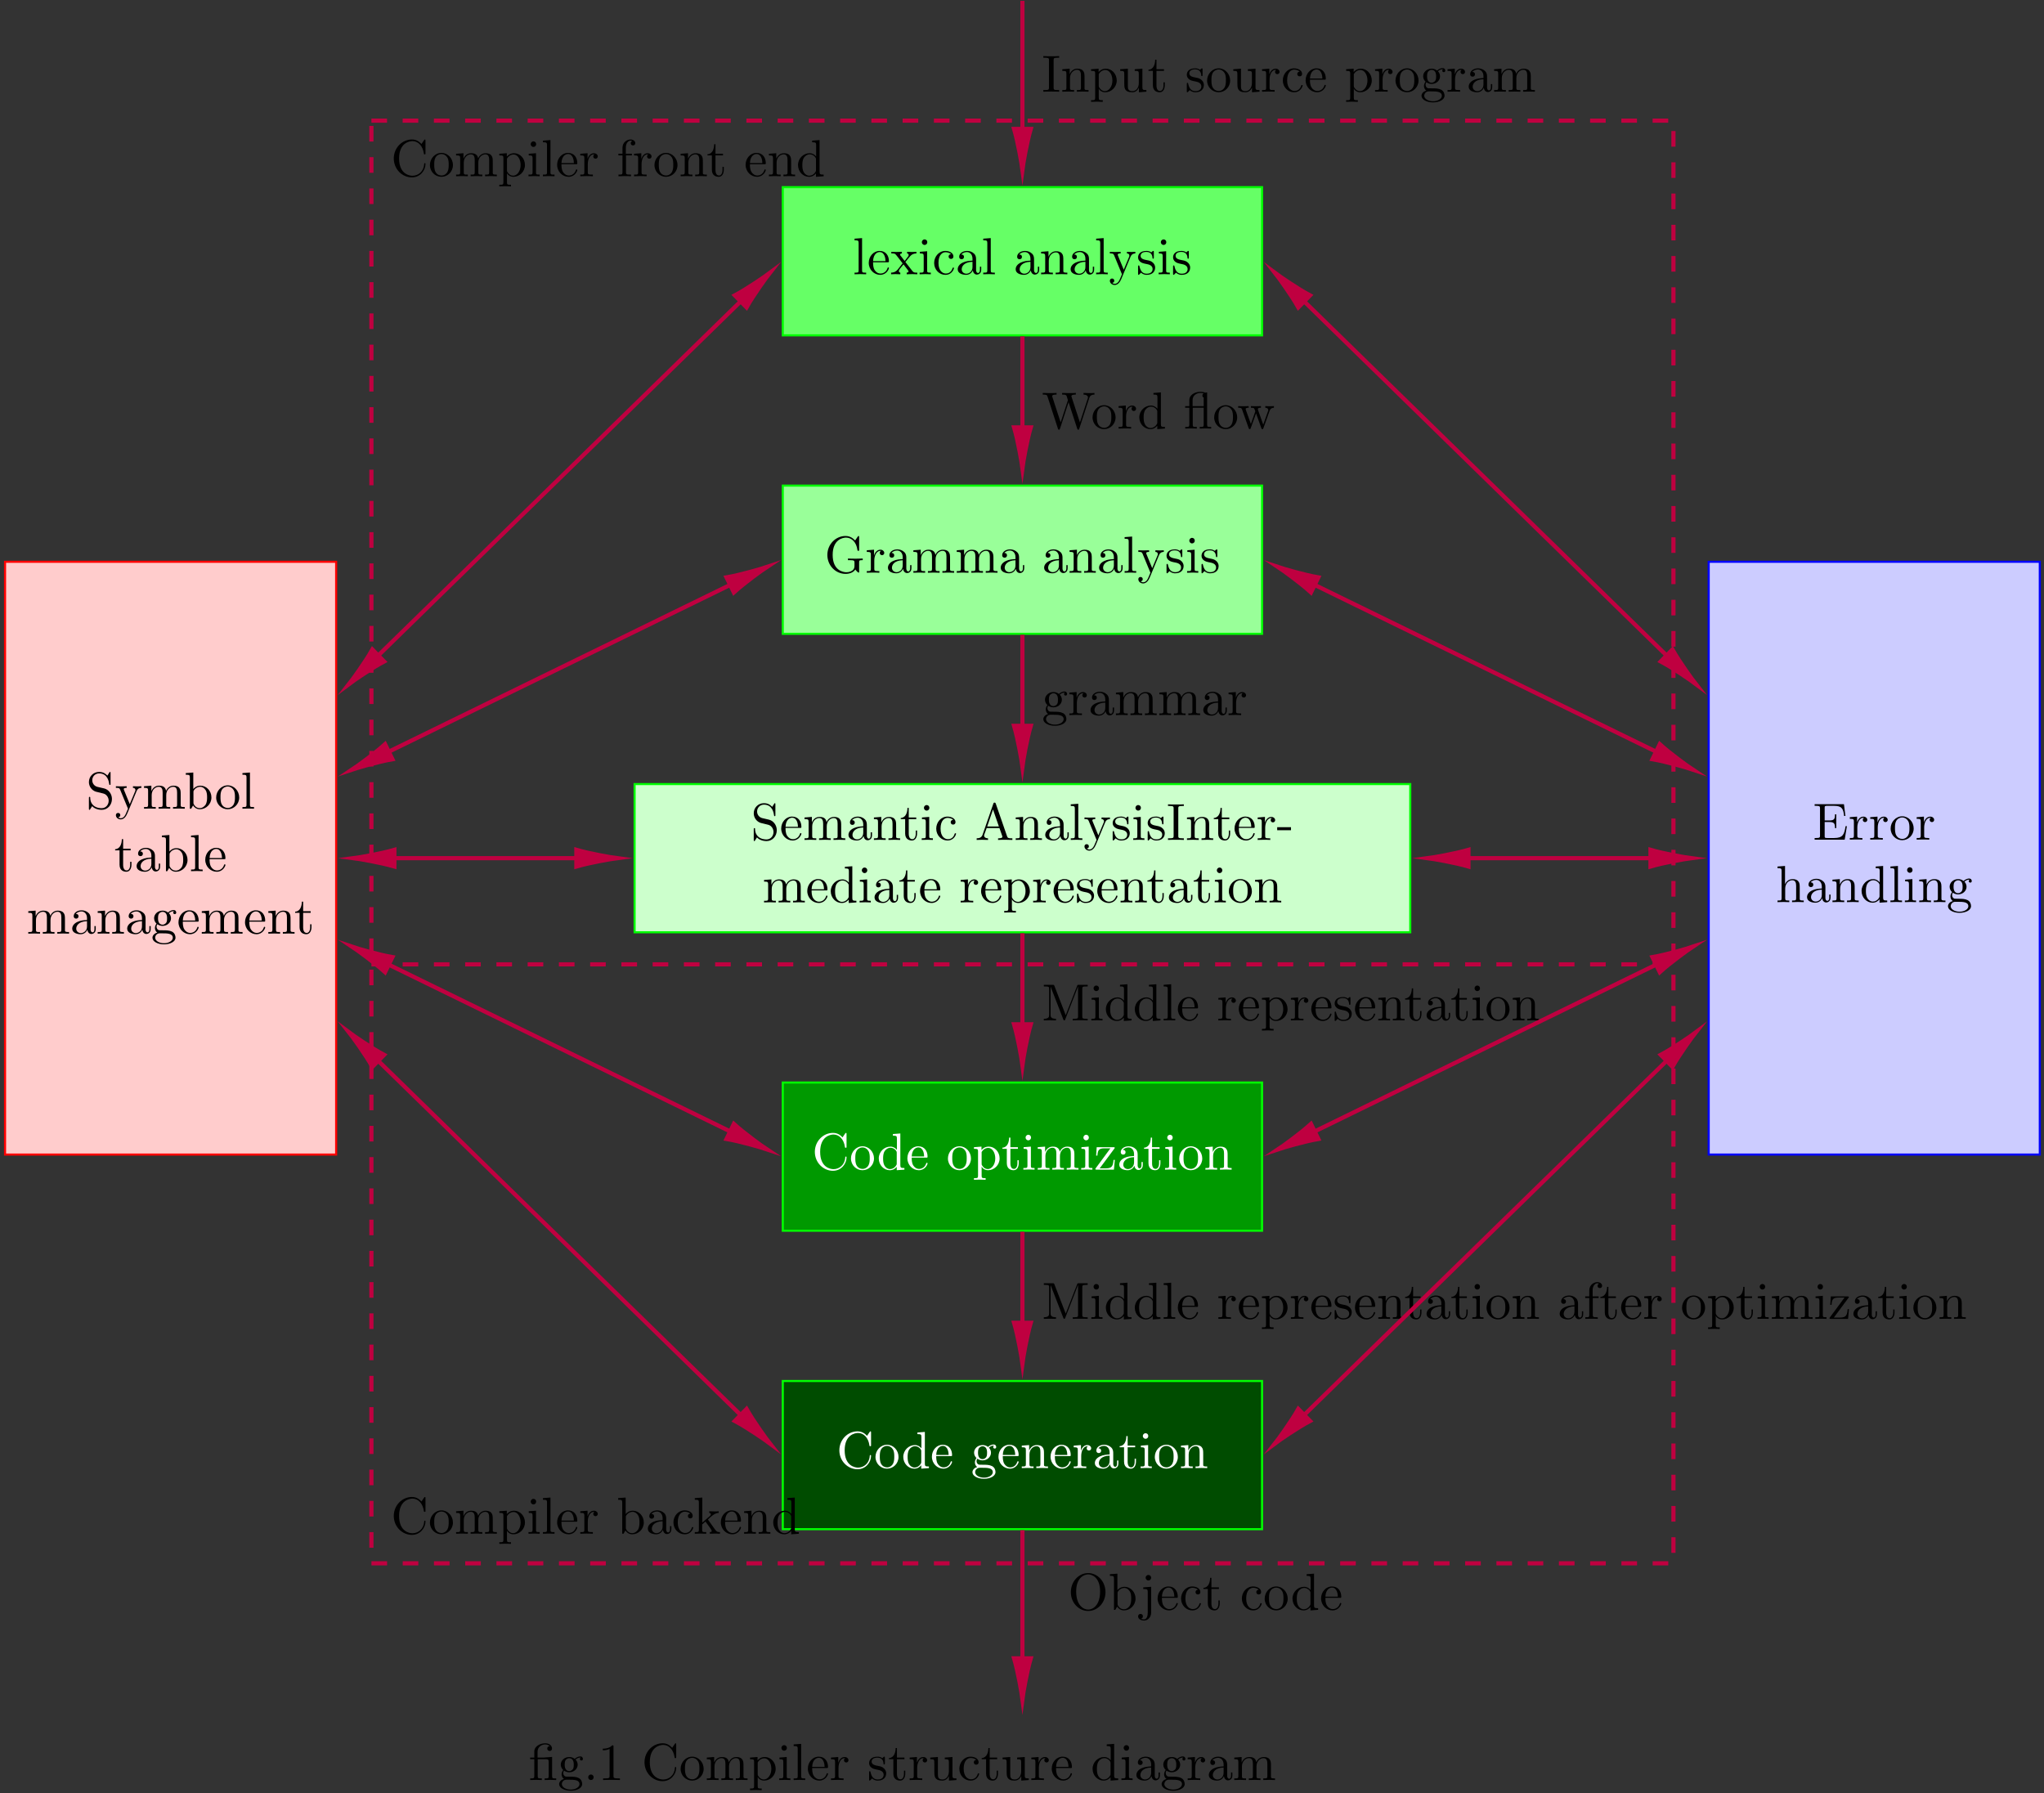 <?xml version="1.0" encoding="UTF-8"?>
<svg xmlns="http://www.w3.org/2000/svg" xmlns:xlink="http://www.w3.org/1999/xlink" width="391pt" height="343pt" viewBox="0 0 391 343" version="1.1">
<rect x="0" y="0" width="391" height="343" fill="#333333" stroke="none"/>
<defs>
<g>
<symbol overflow="visible" id="glyph0-0">
<path style="stroke:none;" d="M 1.766 -6.922 L 0.328 -6.812 L 0.328 -6.5 C 1.031 -6.5 1.109 -6.438 1.109 -5.938 L 1.109 -0.75 C 1.109 -0.312 1 -0.312 0.328 -0.312 L 0.328 0 C 0.656 -0.016 1.188 -0.031 1.438 -0.031 C 1.688 -0.031 2.172 -0.016 2.547 0 L 2.547 -0.312 C 1.875 -0.312 1.766 -0.312 1.766 -0.75 Z M 1.766 -6.922 "/>
</symbol>
<symbol overflow="visible" id="glyph0-1">
<path style="stroke:none;" d="M 1.109 -2.516 C 1.172 -4 2.016 -4.25 2.359 -4.25 C 3.375 -4.25 3.484 -2.906 3.484 -2.516 Z M 1.109 -2.297 L 3.891 -2.297 C 4.109 -2.297 4.141 -2.297 4.141 -2.516 C 4.141 -3.5 3.594 -4.469 2.359 -4.469 C 1.203 -4.469 0.281 -3.438 0.281 -2.188 C 0.281 -0.859 1.328 0.109 2.469 0.109 C 3.688 0.109 4.141 -1 4.141 -1.188 C 4.141 -1.281 4.062 -1.312 4 -1.312 C 3.922 -1.312 3.891 -1.25 3.875 -1.172 C 3.531 -0.141 2.625 -0.141 2.531 -0.141 C 2.031 -0.141 1.641 -0.438 1.406 -0.812 C 1.109 -1.281 1.109 -1.938 1.109 -2.297 Z M 1.109 -2.297 "/>
</symbol>
<symbol overflow="visible" id="glyph0-2">
<path style="stroke:none;" d="M 2.859 -2.344 C 3.156 -2.719 3.531 -3.203 3.781 -3.469 C 4.094 -3.828 4.5 -3.984 4.969 -3.984 L 4.969 -4.297 C 4.703 -4.281 4.406 -4.266 4.141 -4.266 C 3.844 -4.266 3.312 -4.281 3.188 -4.297 L 3.188 -3.984 C 3.406 -3.969 3.484 -3.844 3.484 -3.672 C 3.484 -3.516 3.375 -3.391 3.328 -3.328 L 2.719 -2.547 L 1.938 -3.562 C 1.844 -3.656 1.844 -3.672 1.844 -3.734 C 1.844 -3.891 2 -3.984 2.188 -3.984 L 2.188 -4.297 C 1.938 -4.281 1.281 -4.266 1.109 -4.266 C 0.906 -4.266 0.438 -4.281 0.172 -4.297 L 0.172 -3.984 C 0.875 -3.984 0.875 -3.984 1.344 -3.375 L 2.328 -2.094 L 1.391 -0.906 C 0.922 -0.328 0.328 -0.312 0.125 -0.312 L 0.125 0 C 0.375 -0.016 0.688 -0.031 0.953 -0.031 C 1.234 -0.031 1.656 -0.016 1.891 0 L 1.891 -0.312 C 1.672 -0.344 1.609 -0.469 1.609 -0.625 C 1.609 -0.844 1.891 -1.172 2.5 -1.891 L 3.266 -0.891 C 3.344 -0.781 3.469 -0.625 3.469 -0.562 C 3.469 -0.469 3.375 -0.312 3.109 -0.312 L 3.109 0 C 3.406 -0.016 3.969 -0.031 4.188 -0.031 C 4.453 -0.031 4.844 -0.016 5.141 0 L 5.141 -0.312 C 4.609 -0.312 4.422 -0.328 4.203 -0.625 Z M 2.859 -2.344 "/>
</symbol>
<symbol overflow="visible" id="glyph0-3">
<path style="stroke:none;" d="M 1.766 -4.406 L 0.375 -4.297 L 0.375 -3.984 C 1.016 -3.984 1.109 -3.922 1.109 -3.438 L 1.109 -0.75 C 1.109 -0.312 1 -0.312 0.328 -0.312 L 0.328 0 C 0.641 -0.016 1.188 -0.031 1.422 -0.031 C 1.781 -0.031 2.125 -0.016 2.469 0 L 2.469 -0.312 C 1.797 -0.312 1.766 -0.359 1.766 -0.75 Z M 1.797 -6.141 C 1.797 -6.453 1.562 -6.672 1.281 -6.672 C 0.969 -6.672 0.75 -6.406 0.75 -6.141 C 0.75 -5.875 0.969 -5.609 1.281 -5.609 C 1.562 -5.609 1.797 -5.828 1.797 -6.141 Z M 1.797 -6.141 "/>
</symbol>
<symbol overflow="visible" id="glyph0-4">
<path style="stroke:none;" d="M 1.172 -2.172 C 1.172 -3.797 1.984 -4.219 2.516 -4.219 C 2.609 -4.219 3.234 -4.203 3.578 -3.844 C 3.172 -3.812 3.109 -3.516 3.109 -3.391 C 3.109 -3.125 3.297 -2.938 3.562 -2.938 C 3.828 -2.938 4.031 -3.094 4.031 -3.406 C 4.031 -4.078 3.266 -4.469 2.5 -4.469 C 1.25 -4.469 0.344 -3.391 0.344 -2.156 C 0.344 -0.875 1.328 0.109 2.484 0.109 C 3.812 0.109 4.141 -1.094 4.141 -1.188 C 4.141 -1.281 4.031 -1.281 4 -1.281 C 3.922 -1.281 3.891 -1.25 3.875 -1.188 C 3.594 -0.266 2.938 -0.141 2.578 -0.141 C 2.047 -0.141 1.172 -0.562 1.172 -2.172 Z M 1.172 -2.172 "/>
</symbol>
<symbol overflow="visible" id="glyph0-5">
<path style="stroke:none;" d="M 3.312 -0.75 C 3.359 -0.359 3.625 0.062 4.094 0.062 C 4.312 0.062 4.922 -0.078 4.922 -0.891 L 4.922 -1.453 L 4.672 -1.453 L 4.672 -0.891 C 4.672 -0.312 4.422 -0.25 4.312 -0.25 C 3.984 -0.25 3.938 -0.703 3.938 -0.75 L 3.938 -2.734 C 3.938 -3.156 3.938 -3.547 3.578 -3.922 C 3.188 -4.312 2.688 -4.469 2.219 -4.469 C 1.391 -4.469 0.703 -4 0.703 -3.344 C 0.703 -3.047 0.906 -2.875 1.172 -2.875 C 1.453 -2.875 1.625 -3.078 1.625 -3.328 C 1.625 -3.453 1.578 -3.781 1.109 -3.781 C 1.391 -4.141 1.875 -4.25 2.188 -4.25 C 2.688 -4.25 3.25 -3.859 3.25 -2.969 L 3.25 -2.609 C 2.734 -2.578 2.047 -2.547 1.422 -2.25 C 0.672 -1.906 0.422 -1.391 0.422 -0.953 C 0.422 -0.141 1.391 0.109 2.016 0.109 C 2.672 0.109 3.125 -0.297 3.312 -0.75 Z M 3.25 -2.391 L 3.25 -1.391 C 3.25 -0.453 2.531 -0.109 2.078 -0.109 C 1.594 -0.109 1.188 -0.453 1.188 -0.953 C 1.188 -1.5 1.609 -2.328 3.25 -2.391 Z M 3.25 -2.391 "/>
</symbol>
<symbol overflow="visible" id="glyph0-6">
<path style="stroke:none;" d="M 1.094 -3.422 L 1.094 -0.75 C 1.094 -0.312 0.984 -0.312 0.312 -0.312 L 0.312 0 C 0.672 -0.016 1.172 -0.031 1.453 -0.031 C 1.703 -0.031 2.219 -0.016 2.562 0 L 2.562 -0.312 C 1.891 -0.312 1.781 -0.312 1.781 -0.75 L 1.781 -2.594 C 1.781 -3.625 2.5 -4.188 3.125 -4.188 C 3.766 -4.188 3.875 -3.656 3.875 -3.078 L 3.875 -0.75 C 3.875 -0.312 3.766 -0.312 3.094 -0.312 L 3.094 0 C 3.438 -0.016 3.953 -0.031 4.219 -0.031 C 4.469 -0.031 5 -0.016 5.328 0 L 5.328 -0.312 C 4.812 -0.312 4.562 -0.312 4.562 -0.609 L 4.562 -2.516 C 4.562 -3.375 4.562 -3.672 4.25 -4.031 C 4.109 -4.203 3.781 -4.406 3.203 -4.406 C 2.469 -4.406 2 -3.984 1.719 -3.359 L 1.719 -4.406 L 0.312 -4.297 L 0.312 -3.984 C 1.016 -3.984 1.094 -3.922 1.094 -3.422 Z M 1.094 -3.422 "/>
</symbol>
<symbol overflow="visible" id="glyph0-7">
<path style="stroke:none;" d="M 4.141 -3.344 C 4.391 -3.984 4.906 -3.984 5.062 -3.984 L 5.062 -4.297 C 4.828 -4.281 4.547 -4.266 4.312 -4.266 C 4.141 -4.266 3.672 -4.281 3.453 -4.297 L 3.453 -3.984 C 3.766 -3.984 3.922 -3.812 3.922 -3.562 C 3.922 -3.453 3.906 -3.438 3.859 -3.312 L 2.844 -0.875 L 1.75 -3.547 C 1.703 -3.656 1.688 -3.688 1.688 -3.734 C 1.688 -3.984 2.047 -3.984 2.25 -3.984 L 2.25 -4.297 C 1.984 -4.281 1.328 -4.266 1.156 -4.266 C 0.891 -4.266 0.484 -4.281 0.188 -4.297 L 0.188 -3.984 C 0.672 -3.984 0.859 -3.984 1 -3.641 L 2.5 0 C 2.438 0.125 2.297 0.453 2.25 0.594 C 2.031 1.141 1.75 1.828 1.109 1.828 C 1.062 1.828 0.828 1.828 0.641 1.641 C 0.953 1.609 1.031 1.391 1.031 1.219 C 1.031 0.969 0.844 0.812 0.609 0.812 C 0.406 0.812 0.188 0.938 0.188 1.234 C 0.188 1.688 0.609 2.047 1.109 2.047 C 1.734 2.047 2.141 1.469 2.375 0.906 Z M 4.141 -3.344 "/>
</symbol>
<symbol overflow="visible" id="glyph0-8">
<path style="stroke:none;" d="M 2.078 -1.938 C 2.297 -1.891 3.109 -1.734 3.109 -1.016 C 3.109 -0.516 2.766 -0.109 1.984 -0.109 C 1.141 -0.109 0.781 -0.672 0.594 -1.531 C 0.562 -1.656 0.562 -1.688 0.453 -1.688 C 0.328 -1.688 0.328 -1.625 0.328 -1.453 L 0.328 -0.125 C 0.328 0.047 0.328 0.109 0.438 0.109 C 0.484 0.109 0.5 0.094 0.688 -0.094 C 0.703 -0.109 0.703 -0.125 0.891 -0.312 C 1.328 0.094 1.781 0.109 1.984 0.109 C 3.125 0.109 3.594 -0.562 3.594 -1.281 C 3.594 -1.797 3.297 -2.109 3.172 -2.219 C 2.844 -2.547 2.453 -2.625 2.031 -2.703 C 1.469 -2.812 0.812 -2.938 0.812 -3.516 C 0.812 -3.875 1.062 -4.281 1.922 -4.281 C 3.016 -4.281 3.078 -3.375 3.094 -3.078 C 3.094 -2.984 3.188 -2.984 3.203 -2.984 C 3.344 -2.984 3.344 -3.031 3.344 -3.219 L 3.344 -4.234 C 3.344 -4.391 3.344 -4.469 3.234 -4.469 C 3.188 -4.469 3.156 -4.469 3.031 -4.344 C 3 -4.312 2.906 -4.219 2.859 -4.188 C 2.484 -4.469 2.078 -4.469 1.922 -4.469 C 0.703 -4.469 0.328 -3.797 0.328 -3.234 C 0.328 -2.891 0.484 -2.609 0.75 -2.391 C 1.078 -2.141 1.359 -2.078 2.078 -1.938 Z M 2.078 -1.938 "/>
</symbol>
<symbol overflow="visible" id="glyph0-9">
<path style="stroke:none;" d="M 5.906 -0.625 C 6.047 -0.406 6.438 -0.016 6.547 -0.016 C 6.641 -0.016 6.641 -0.094 6.641 -0.234 L 6.641 -1.969 C 6.641 -2.359 6.672 -2.406 7.328 -2.406 L 7.328 -2.719 C 6.953 -2.719 6.406 -2.688 6.109 -2.688 C 5.719 -2.688 4.859 -2.688 4.5 -2.719 L 4.5 -2.406 L 4.828 -2.406 C 5.719 -2.406 5.75 -2.297 5.75 -1.938 L 5.75 -1.297 C 5.75 -0.172 4.484 -0.094 4.203 -0.094 C 3.562 -0.094 1.578 -0.438 1.578 -3.406 C 1.578 -6.391 3.547 -6.719 4.141 -6.719 C 5.219 -6.719 6.125 -5.828 6.312 -4.359 C 6.344 -4.219 6.344 -4.188 6.484 -4.188 C 6.641 -4.188 6.641 -4.219 6.641 -4.422 L 6.641 -6.781 C 6.641 -6.953 6.641 -7.031 6.531 -7.031 C 6.484 -7.031 6.453 -7.031 6.375 -6.906 L 5.875 -6.172 C 5.547 -6.484 5.016 -7.031 4.031 -7.031 C 2.172 -7.031 0.562 -5.453 0.562 -3.406 C 0.562 -1.359 2.156 0.219 4.047 0.219 C 4.781 0.219 5.578 -0.047 5.906 -0.625 Z M 5.906 -0.625 "/>
</symbol>
<symbol overflow="visible" id="glyph0-10">
<path style="stroke:none;" d="M 1.672 -3.312 L 1.672 -4.406 L 0.281 -4.297 L 0.281 -3.984 C 0.984 -3.984 1.062 -3.922 1.062 -3.422 L 1.062 -0.75 C 1.062 -0.312 0.953 -0.312 0.281 -0.312 L 0.281 0 C 0.672 -0.016 1.141 -0.031 1.422 -0.031 C 1.812 -0.031 2.281 -0.031 2.688 0 L 2.688 -0.312 L 2.469 -0.312 C 1.734 -0.312 1.719 -0.422 1.719 -0.781 L 1.719 -2.312 C 1.719 -3.297 2.141 -4.188 2.891 -4.188 C 2.953 -4.188 2.984 -4.188 3 -4.172 C 2.969 -4.172 2.766 -4.047 2.766 -3.781 C 2.766 -3.516 2.984 -3.359 3.203 -3.359 C 3.375 -3.359 3.625 -3.484 3.625 -3.797 C 3.625 -4.109 3.312 -4.406 2.891 -4.406 C 2.156 -4.406 1.797 -3.734 1.672 -3.312 Z M 1.672 -3.312 "/>
</symbol>
<symbol overflow="visible" id="glyph0-11">
<path style="stroke:none;" d="M 1.094 -3.422 L 1.094 -0.75 C 1.094 -0.312 0.984 -0.312 0.312 -0.312 L 0.312 0 C 0.672 -0.016 1.172 -0.031 1.453 -0.031 C 1.703 -0.031 2.219 -0.016 2.562 0 L 2.562 -0.312 C 1.891 -0.312 1.781 -0.312 1.781 -0.75 L 1.781 -2.594 C 1.781 -3.625 2.5 -4.188 3.125 -4.188 C 3.766 -4.188 3.875 -3.656 3.875 -3.078 L 3.875 -0.75 C 3.875 -0.312 3.766 -0.312 3.094 -0.312 L 3.094 0 C 3.438 -0.016 3.953 -0.031 4.219 -0.031 C 4.469 -0.031 5 -0.016 5.328 0 L 5.328 -0.312 C 4.672 -0.312 4.562 -0.312 4.562 -0.75 L 4.562 -2.594 C 4.562 -3.625 5.266 -4.188 5.906 -4.188 C 6.531 -4.188 6.641 -3.656 6.641 -3.078 L 6.641 -0.75 C 6.641 -0.312 6.531 -0.312 5.859 -0.312 L 5.859 0 C 6.203 -0.016 6.719 -0.031 6.984 -0.031 C 7.25 -0.031 7.766 -0.016 8.109 0 L 8.109 -0.312 C 7.594 -0.312 7.344 -0.312 7.328 -0.609 L 7.328 -2.516 C 7.328 -3.375 7.328 -3.672 7.016 -4.031 C 6.875 -4.203 6.547 -4.406 5.969 -4.406 C 5.141 -4.406 4.688 -3.812 4.531 -3.422 C 4.391 -4.297 3.656 -4.406 3.203 -4.406 C 2.469 -4.406 2 -3.984 1.719 -3.359 L 1.719 -4.406 L 0.312 -4.297 L 0.312 -3.984 C 1.016 -3.984 1.094 -3.922 1.094 -3.422 Z M 1.094 -3.422 "/>
</symbol>
<symbol overflow="visible" id="glyph0-12">
<path style="stroke:none;" d="M 3.484 -3.875 L 2.203 -4.172 C 1.578 -4.328 1.203 -4.859 1.203 -5.438 C 1.203 -6.141 1.734 -6.75 2.516 -6.75 C 4.172 -6.75 4.391 -5.109 4.453 -4.672 C 4.469 -4.609 4.469 -4.547 4.578 -4.547 C 4.703 -4.547 4.703 -4.594 4.703 -4.781 L 4.703 -6.781 C 4.703 -6.953 4.703 -7.031 4.594 -7.031 C 4.531 -7.031 4.516 -7.016 4.453 -6.891 L 4.094 -6.328 C 3.797 -6.625 3.391 -7.031 2.5 -7.031 C 1.391 -7.031 0.562 -6.156 0.562 -5.094 C 0.562 -4.266 1.094 -3.531 1.859 -3.266 C 1.969 -3.234 2.484 -3.109 3.188 -2.938 C 3.453 -2.875 3.75 -2.797 4.031 -2.438 C 4.234 -2.172 4.344 -1.844 4.344 -1.516 C 4.344 -0.812 3.844 -0.094 3 -0.094 C 2.719 -0.094 1.953 -0.141 1.422 -0.625 C 0.844 -1.172 0.812 -1.797 0.812 -2.156 C 0.797 -2.266 0.719 -2.266 0.688 -2.266 C 0.562 -2.266 0.562 -2.188 0.562 -2.016 L 0.562 -0.016 C 0.562 0.156 0.562 0.219 0.672 0.219 C 0.734 0.219 0.75 0.203 0.812 0.094 C 0.812 0.078 0.844 0.047 1.172 -0.484 C 1.484 -0.141 2.125 0.219 3.016 0.219 C 4.172 0.219 4.969 -0.75 4.969 -1.859 C 4.969 -2.844 4.312 -3.672 3.484 -3.875 Z M 3.484 -3.875 "/>
</symbol>
<symbol overflow="visible" id="glyph0-13">
<path style="stroke:none;" d="M 1.719 -3.984 L 3.156 -3.984 L 3.156 -4.297 L 1.719 -4.297 L 1.719 -6.125 L 1.469 -6.125 C 1.469 -5.312 1.172 -4.25 0.188 -4.203 L 0.188 -3.984 L 1.031 -3.984 L 1.031 -1.234 C 1.031 -0.016 1.969 0.109 2.328 0.109 C 3.031 0.109 3.312 -0.594 3.312 -1.234 L 3.312 -1.797 L 3.062 -1.797 L 3.062 -1.25 C 3.062 -0.516 2.766 -0.141 2.391 -0.141 C 1.719 -0.141 1.719 -1.047 1.719 -1.219 Z M 1.719 -3.984 "/>
</symbol>
<symbol overflow="visible" id="glyph0-14">
<path style="stroke:none;" d="M 3.969 -6.938 C 3.922 -7.062 3.891 -7.141 3.734 -7.141 C 3.578 -7.141 3.547 -7.078 3.5 -6.938 L 1.438 -0.984 C 1.25 -0.469 0.859 -0.312 0.312 -0.312 L 0.312 0 C 0.547 -0.016 0.984 -0.031 1.328 -0.031 C 1.641 -0.031 2.156 -0.016 2.484 0 L 2.484 -0.312 C 1.984 -0.312 1.734 -0.562 1.734 -0.812 C 1.734 -0.844 1.75 -0.953 1.75 -0.969 L 2.219 -2.266 L 4.672 -2.266 L 5.203 -0.75 C 5.219 -0.703 5.234 -0.641 5.234 -0.609 C 5.234 -0.312 4.672 -0.312 4.406 -0.312 L 4.406 0 C 4.766 -0.031 5.469 -0.031 5.844 -0.031 C 6.266 -0.031 6.734 -0.016 7.141 0 L 7.141 -0.312 L 6.969 -0.312 C 6.375 -0.312 6.234 -0.375 6.125 -0.703 Z M 3.438 -5.828 L 4.562 -2.578 L 2.328 -2.578 Z M 3.438 -5.828 "/>
</symbol>
<symbol overflow="visible" id="glyph0-15">
<path style="stroke:none;" d="M 2.25 -6.031 C 2.25 -6.391 2.266 -6.5 3.062 -6.5 L 3.312 -6.5 L 3.312 -6.812 C 2.969 -6.781 2.188 -6.781 1.797 -6.781 C 1.422 -6.781 0.625 -6.781 0.281 -6.812 L 0.281 -6.5 L 0.531 -6.5 C 1.328 -6.5 1.359 -6.391 1.359 -6.031 L 1.359 -0.781 C 1.359 -0.422 1.328 -0.312 0.531 -0.312 L 0.281 -0.312 L 0.281 0 C 0.625 -0.031 1.422 -0.031 1.797 -0.031 C 2.188 -0.031 2.969 -0.031 3.312 0 L 3.312 -0.312 L 3.062 -0.312 C 2.266 -0.312 2.25 -0.422 2.25 -0.781 Z M 2.25 -6.031 "/>
</symbol>
<symbol overflow="visible" id="glyph0-16">
<path style="stroke:none;" d="M 2.75 -1.859 L 2.75 -2.438 L 0.109 -2.438 L 0.109 -1.859 Z M 2.75 -1.859 "/>
</symbol>
<symbol overflow="visible" id="glyph0-17">
<path style="stroke:none;" d="M 3.781 -0.547 L 3.781 0.109 L 5.25 0 L 5.25 -0.312 C 4.562 -0.312 4.469 -0.375 4.469 -0.875 L 4.469 -6.922 L 3.047 -6.812 L 3.047 -6.5 C 3.734 -6.5 3.812 -6.438 3.812 -5.938 L 3.812 -3.781 C 3.531 -4.141 3.094 -4.406 2.562 -4.406 C 1.391 -4.406 0.344 -3.422 0.344 -2.141 C 0.344 -0.875 1.312 0.109 2.453 0.109 C 3.094 0.109 3.531 -0.234 3.781 -0.547 Z M 3.781 -3.219 L 3.781 -1.172 C 3.781 -1 3.781 -0.984 3.672 -0.812 C 3.375 -0.328 2.938 -0.109 2.5 -0.109 C 2.047 -0.109 1.688 -0.375 1.453 -0.75 C 1.203 -1.156 1.172 -1.719 1.172 -2.141 C 1.172 -2.5 1.188 -3.094 1.469 -3.547 C 1.688 -3.859 2.062 -4.188 2.609 -4.188 C 2.953 -4.188 3.375 -4.031 3.672 -3.594 C 3.781 -3.422 3.781 -3.406 3.781 -3.219 Z M 3.781 -3.219 "/>
</symbol>
<symbol overflow="visible" id="glyph0-18">
<path style="stroke:none;" d="M 1.719 -3.75 L 1.719 -4.406 L 0.281 -4.297 L 0.281 -3.984 C 0.984 -3.984 1.062 -3.922 1.062 -3.484 L 1.062 1.172 C 1.062 1.625 0.953 1.625 0.281 1.625 L 0.281 1.938 C 0.625 1.922 1.141 1.906 1.391 1.906 C 1.672 1.906 2.172 1.922 2.516 1.938 L 2.516 1.625 C 1.859 1.625 1.75 1.625 1.75 1.172 L 1.75 -0.594 C 1.797 -0.422 2.219 0.109 2.969 0.109 C 4.156 0.109 5.188 -0.875 5.188 -2.156 C 5.188 -3.422 4.234 -4.406 3.109 -4.406 C 2.328 -4.406 1.906 -3.969 1.719 -3.75 Z M 1.75 -1.141 L 1.75 -3.359 C 2.031 -3.875 2.516 -4.156 3.031 -4.156 C 3.766 -4.156 4.359 -3.281 4.359 -2.156 C 4.359 -0.953 3.672 -0.109 2.938 -0.109 C 2.531 -0.109 2.156 -0.312 1.891 -0.719 C 1.75 -0.922 1.75 -0.938 1.75 -1.141 Z M 1.75 -1.141 "/>
</symbol>
<symbol overflow="visible" id="glyph0-19">
<path style="stroke:none;" d="M 4.688 -2.141 C 4.688 -3.406 3.703 -4.469 2.5 -4.469 C 1.25 -4.469 0.281 -3.375 0.281 -2.141 C 0.281 -0.844 1.312 0.109 2.484 0.109 C 3.688 0.109 4.688 -0.875 4.688 -2.141 Z M 2.5 -0.141 C 2.062 -0.141 1.625 -0.344 1.359 -0.812 C 1.109 -1.25 1.109 -1.859 1.109 -2.219 C 1.109 -2.609 1.109 -3.141 1.344 -3.578 C 1.609 -4.031 2.078 -4.25 2.484 -4.25 C 2.922 -4.25 3.344 -4.031 3.609 -3.594 C 3.875 -3.172 3.875 -2.594 3.875 -2.219 C 3.875 -1.859 3.875 -1.312 3.656 -0.875 C 3.422 -0.422 2.984 -0.141 2.5 -0.141 Z M 2.5 -0.141 "/>
</symbol>
<symbol overflow="visible" id="glyph0-20">
<path style="stroke:none;" d="M 0.562 -3.406 C 0.562 -1.344 2.172 0.219 4.031 0.219 C 5.656 0.219 6.625 -1.172 6.625 -2.328 C 6.625 -2.422 6.625 -2.5 6.5 -2.5 C 6.391 -2.5 6.391 -2.438 6.375 -2.328 C 6.297 -0.906 5.234 -0.094 4.141 -0.094 C 3.531 -0.094 1.578 -0.422 1.578 -3.406 C 1.578 -6.375 3.531 -6.719 4.141 -6.719 C 5.219 -6.719 6.109 -5.812 6.312 -4.359 C 6.328 -4.219 6.328 -4.188 6.469 -4.188 C 6.625 -4.188 6.625 -4.219 6.625 -4.422 L 6.625 -6.781 C 6.625 -6.953 6.625 -7.031 6.516 -7.031 C 6.484 -7.031 6.438 -7.031 6.359 -6.906 L 5.859 -6.172 C 5.5 -6.531 4.984 -7.031 4.031 -7.031 C 2.156 -7.031 0.562 -5.438 0.562 -3.406 Z M 0.562 -3.406 "/>
</symbol>
<symbol overflow="visible" id="glyph0-21">
<path style="stroke:none;" d="M 3.891 -4 C 3.984 -4.109 3.984 -4.125 3.984 -4.172 C 3.984 -4.297 3.891 -4.297 3.719 -4.297 L 0.531 -4.297 L 0.422 -2.688 L 0.672 -2.688 C 0.734 -3.703 0.922 -4.078 2.016 -4.078 L 3.156 -4.078 L 0.375 -0.312 C 0.281 -0.203 0.281 -0.188 0.281 -0.141 C 0.281 0 0.344 0 0.531 0 L 3.828 0 L 4 -1.859 L 3.75 -1.859 C 3.656 -0.688 3.453 -0.25 2.297 -0.25 L 1.109 -0.25 Z M 3.891 -4 "/>
</symbol>
<symbol overflow="visible" id="glyph0-22">
<path style="stroke:none;" d="M 2.219 -1.719 C 1.344 -1.719 1.344 -2.719 1.344 -2.938 C 1.344 -3.203 1.359 -3.531 1.5 -3.781 C 1.578 -3.891 1.812 -4.172 2.219 -4.172 C 3.078 -4.172 3.078 -3.188 3.078 -2.953 C 3.078 -2.688 3.078 -2.359 2.922 -2.109 C 2.844 -2 2.609 -1.719 2.219 -1.719 Z M 1.062 -1.328 C 1.062 -1.359 1.062 -1.594 1.219 -1.797 C 1.609 -1.516 2.031 -1.484 2.219 -1.484 C 3.141 -1.484 3.828 -2.172 3.828 -2.938 C 3.828 -3.312 3.672 -3.672 3.422 -3.906 C 3.781 -4.25 4.141 -4.297 4.312 -4.297 C 4.344 -4.297 4.391 -4.297 4.422 -4.281 C 4.312 -4.25 4.25 -4.141 4.25 -4.016 C 4.25 -3.844 4.391 -3.734 4.547 -3.734 C 4.641 -3.734 4.828 -3.797 4.828 -4.031 C 4.828 -4.203 4.719 -4.516 4.328 -4.516 C 4.125 -4.516 3.688 -4.453 3.266 -4.047 C 2.844 -4.375 2.438 -4.406 2.219 -4.406 C 1.281 -4.406 0.594 -3.719 0.594 -2.953 C 0.594 -2.516 0.812 -2.141 1.062 -1.922 C 0.938 -1.781 0.75 -1.453 0.75 -1.094 C 0.75 -0.781 0.891 -0.406 1.203 -0.203 C 0.594 -0.047 0.281 0.391 0.281 0.781 C 0.281 1.5 1.266 2.047 2.484 2.047 C 3.656 2.047 4.688 1.547 4.688 0.766 C 4.688 0.422 4.562 -0.094 4.047 -0.375 C 3.516 -0.641 2.938 -0.641 2.328 -0.641 C 2.078 -0.641 1.656 -0.641 1.578 -0.656 C 1.266 -0.703 1.062 -1 1.062 -1.328 Z M 2.5 1.828 C 1.484 1.828 0.797 1.312 0.797 0.781 C 0.797 0.328 1.172 -0.047 1.609 -0.062 L 2.203 -0.062 C 3.062 -0.062 4.172 -0.062 4.172 0.781 C 4.172 1.328 3.469 1.828 2.5 1.828 Z M 2.5 1.828 "/>
</symbol>
<symbol overflow="visible" id="glyph0-23">
<path style="stroke:none;" d="M 1.719 -3.766 L 1.719 -6.922 L 0.281 -6.812 L 0.281 -6.5 C 0.984 -6.5 1.062 -6.438 1.062 -5.938 L 1.062 0 L 1.312 0 C 1.312 -0.016 1.391 -0.156 1.672 -0.625 C 1.812 -0.391 2.234 0.109 2.969 0.109 C 4.156 0.109 5.188 -0.875 5.188 -2.156 C 5.188 -3.422 4.219 -4.406 3.078 -4.406 C 2.297 -4.406 1.875 -3.938 1.719 -3.766 Z M 1.75 -1.141 L 1.75 -3.188 C 1.75 -3.375 1.75 -3.391 1.859 -3.547 C 2.25 -4.109 2.797 -4.188 3.031 -4.188 C 3.484 -4.188 3.844 -3.922 4.078 -3.547 C 4.344 -3.141 4.359 -2.578 4.359 -2.156 C 4.359 -1.797 4.344 -1.203 4.062 -0.75 C 3.844 -0.438 3.469 -0.109 2.938 -0.109 C 2.484 -0.109 2.125 -0.344 1.891 -0.719 C 1.75 -0.922 1.75 -0.953 1.75 -1.141 Z M 1.75 -1.141 "/>
</symbol>
<symbol overflow="visible" id="glyph0-24">
<path style="stroke:none;" d="M 1.359 -0.781 C 1.359 -0.422 1.328 -0.312 0.562 -0.312 L 0.328 -0.312 L 0.328 0 L 6.078 0 L 6.5 -2.578 L 6.25 -2.578 C 6 -1.031 5.766 -0.312 4.062 -0.312 L 2.734 -0.312 C 2.266 -0.312 2.25 -0.375 2.25 -0.703 L 2.25 -3.375 L 3.141 -3.375 C 4.109 -3.375 4.219 -3.047 4.219 -2.203 L 4.469 -2.203 L 4.469 -4.844 L 4.219 -4.844 C 4.219 -3.984 4.109 -3.672 3.141 -3.672 L 2.25 -3.672 L 2.25 -6.078 C 2.25 -6.406 2.266 -6.469 2.734 -6.469 L 4.016 -6.469 C 5.547 -6.469 5.812 -5.922 5.969 -4.531 L 6.219 -4.531 L 5.938 -6.781 L 0.328 -6.781 L 0.328 -6.469 L 0.562 -6.469 C 1.328 -6.469 1.359 -6.359 1.359 -6 Z M 1.359 -0.781 "/>
</symbol>
<symbol overflow="visible" id="glyph0-25">
<path style="stroke:none;" d="M 1.094 -0.75 C 1.094 -0.312 0.984 -0.312 0.312 -0.312 L 0.312 0 C 0.672 -0.016 1.172 -0.031 1.453 -0.031 C 1.703 -0.031 2.219 -0.016 2.562 0 L 2.562 -0.312 C 1.891 -0.312 1.781 -0.312 1.781 -0.75 L 1.781 -2.594 C 1.781 -3.625 2.5 -4.188 3.125 -4.188 C 3.766 -4.188 3.875 -3.656 3.875 -3.078 L 3.875 -0.75 C 3.875 -0.312 3.766 -0.312 3.094 -0.312 L 3.094 0 C 3.438 -0.016 3.953 -0.031 4.219 -0.031 C 4.469 -0.031 5 -0.016 5.328 0 L 5.328 -0.312 C 4.812 -0.312 4.562 -0.312 4.562 -0.609 L 4.562 -2.516 C 4.562 -3.375 4.562 -3.672 4.25 -4.031 C 4.109 -4.203 3.781 -4.406 3.203 -4.406 C 2.359 -4.406 1.922 -3.812 1.75 -3.422 L 1.75 -6.922 L 0.312 -6.812 L 0.312 -6.5 C 1.016 -6.5 1.094 -6.438 1.094 -5.938 Z M 1.094 -0.75 "/>
</symbol>
<symbol overflow="visible" id="glyph0-26">
<path style="stroke:none;" d="M 3.891 -0.781 L 3.891 0.109 L 5.328 0 L 5.328 -0.312 C 4.641 -0.312 4.562 -0.375 4.562 -0.875 L 4.562 -4.406 L 3.094 -4.297 L 3.094 -3.984 C 3.781 -3.984 3.875 -3.922 3.875 -3.422 L 3.875 -1.656 C 3.875 -0.781 3.391 -0.109 2.656 -0.109 C 1.828 -0.109 1.781 -0.578 1.781 -1.094 L 1.781 -4.406 L 0.312 -4.297 L 0.312 -3.984 C 1.094 -3.984 1.094 -3.953 1.094 -3.078 L 1.094 -1.578 C 1.094 -0.797 1.094 0.109 2.609 0.109 C 3.172 0.109 3.609 -0.172 3.891 -0.781 Z M 3.891 -0.781 "/>
</symbol>
<symbol overflow="visible" id="glyph0-27">
<path style="stroke:none;" d="M 9.062 -5.828 C 9.234 -6.406 9.672 -6.5 10.062 -6.5 L 10.062 -6.812 C 9.766 -6.781 9.453 -6.781 9.156 -6.781 C 8.859 -6.781 8.219 -6.797 7.969 -6.812 L 7.969 -6.5 C 8.641 -6.484 8.828 -6.156 8.828 -5.969 C 8.828 -5.906 8.797 -5.828 8.781 -5.766 L 7.281 -1.172 L 5.688 -6.047 C 5.688 -6.094 5.656 -6.156 5.656 -6.203 C 5.656 -6.5 6.234 -6.5 6.5 -6.5 L 6.5 -6.812 C 6.141 -6.781 5.469 -6.781 5.078 -6.781 C 4.703 -6.781 4.281 -6.797 3.875 -6.812 L 3.875 -6.5 C 4.438 -6.5 4.641 -6.5 4.766 -6.141 L 4.984 -5.438 L 3.594 -1.172 L 2 -6.078 C 1.984 -6.094 1.969 -6.172 1.969 -6.203 C 1.969 -6.5 2.547 -6.5 2.812 -6.5 L 2.812 -6.812 C 2.453 -6.781 1.781 -6.781 1.391 -6.781 C 1.016 -6.781 0.594 -6.797 0.172 -6.812 L 0.172 -6.5 C 0.922 -6.5 0.969 -6.453 1.094 -6.078 L 3.078 0.031 C 3.109 0.125 3.141 0.219 3.266 0.219 C 3.406 0.219 3.422 0.156 3.469 0.016 L 5.109 -5.047 L 6.766 0.031 C 6.797 0.125 6.828 0.219 6.953 0.219 C 7.094 0.219 7.125 0.156 7.156 0.016 Z M 9.062 -5.828 "/>
</symbol>
<symbol overflow="visible" id="glyph0-28">
<path style="stroke:none;" d="M 3.812 -3.984 L 3.812 -0.75 C 3.812 -0.312 3.703 -0.312 3.047 -0.312 L 3.047 0 C 3.375 -0.016 3.891 -0.031 4.141 -0.031 C 4.391 -0.031 4.891 -0.016 5.25 0 L 5.25 -0.312 C 4.578 -0.312 4.469 -0.312 4.469 -0.75 L 4.469 -6.922 L 4.109 -6.859 C 4.078 -6.859 4.062 -6.875 4.031 -6.891 C 3.703 -7.031 3.297 -7.031 3.188 -7.031 C 2.141 -7.031 1.062 -6.469 1.062 -5.438 L 1.062 -4.297 L 0.266 -4.297 L 0.266 -3.984 L 1.062 -3.984 L 1.062 -0.75 C 1.062 -0.312 0.953 -0.312 0.281 -0.312 L 0.281 0 C 0.609 -0.016 1.141 -0.031 1.391 -0.031 C 1.641 -0.031 2.125 -0.016 2.5 0 L 2.5 -0.312 C 1.828 -0.312 1.719 -0.312 1.719 -0.75 L 1.719 -3.984 Z M 3.812 -4.297 L 1.688 -4.297 L 1.688 -5.422 C 1.688 -6.344 2.438 -6.812 3.188 -6.812 C 3.266 -6.812 3.531 -6.812 3.812 -6.719 C 3.734 -6.672 3.562 -6.578 3.562 -6.312 C 3.562 -6.141 3.656 -5.984 3.812 -5.938 Z M 3.812 -4.297 "/>
</symbol>
<symbol overflow="visible" id="glyph0-29">
<path style="stroke:none;" d="M 6.172 -3.344 C 6.344 -3.844 6.656 -3.984 7.016 -3.984 L 7.016 -4.297 C 6.781 -4.281 6.5 -4.266 6.281 -4.266 C 5.984 -4.266 5.547 -4.281 5.359 -4.297 L 5.359 -3.984 C 5.719 -3.984 5.938 -3.797 5.938 -3.516 C 5.938 -3.453 5.938 -3.422 5.875 -3.297 L 4.969 -0.75 L 3.984 -3.531 C 3.953 -3.656 3.938 -3.672 3.938 -3.719 C 3.938 -3.984 4.328 -3.984 4.531 -3.984 L 4.531 -4.297 C 4.234 -4.281 3.734 -4.266 3.484 -4.266 C 3.188 -4.266 2.906 -4.281 2.609 -4.297 L 2.609 -3.984 C 2.969 -3.984 3.125 -3.969 3.234 -3.844 C 3.281 -3.781 3.391 -3.484 3.453 -3.297 L 2.609 -0.875 L 1.656 -3.531 C 1.609 -3.656 1.609 -3.672 1.609 -3.719 C 1.609 -3.984 2 -3.984 2.188 -3.984 L 2.188 -4.297 C 1.891 -4.281 1.328 -4.266 1.109 -4.266 C 1.062 -4.266 0.531 -4.281 0.172 -4.297 L 0.172 -3.984 C 0.672 -3.984 0.797 -3.953 0.922 -3.641 L 2.172 -0.109 C 2.219 0.031 2.25 0.109 2.375 0.109 C 2.516 0.109 2.531 0.047 2.578 -0.094 L 3.594 -2.906 L 4.609 -0.078 C 4.641 0.031 4.672 0.109 4.812 0.109 C 4.938 0.109 4.969 0.016 5 -0.078 Z M 6.172 -3.344 "/>
</symbol>
<symbol overflow="visible" id="glyph0-30">
<path style="stroke:none;" d="M 2.406 -6.594 C 2.312 -6.812 2.281 -6.812 2.047 -6.812 L 0.375 -6.812 L 0.375 -6.5 L 0.609 -6.5 C 1.375 -6.5 1.391 -6.391 1.391 -6.031 L 1.391 -1.047 C 1.391 -0.781 1.391 -0.312 0.375 -0.312 L 0.375 0 C 0.719 -0.016 1.203 -0.031 1.531 -0.031 C 1.859 -0.031 2.359 -0.016 2.703 0 L 2.703 -0.312 C 1.672 -0.312 1.672 -0.781 1.672 -1.047 L 1.672 -6.422 L 1.688 -6.422 L 4.094 -0.219 C 4.141 -0.094 4.188 0 4.281 0 C 4.391 0 4.422 -0.078 4.469 -0.188 L 6.922 -6.5 L 6.922 -0.781 C 6.922 -0.422 6.906 -0.312 6.141 -0.312 L 5.906 -0.312 L 5.906 0 C 6.266 -0.031 6.953 -0.031 7.344 -0.031 C 7.719 -0.031 8.391 -0.031 8.766 0 L 8.766 -0.312 L 8.516 -0.312 C 7.75 -0.312 7.734 -0.422 7.734 -0.781 L 7.734 -6.031 C 7.734 -6.391 7.75 -6.5 8.516 -6.5 L 8.766 -6.5 L 8.766 -6.812 L 7.078 -6.812 C 6.812 -6.812 6.812 -6.797 6.75 -6.625 L 4.562 -1 Z M 2.406 -6.594 "/>
</symbol>
<symbol overflow="visible" id="glyph0-31">
<path style="stroke:none;" d="M 1.75 -4.297 L 1.75 -5.453 C 1.75 -6.328 2.219 -6.812 2.656 -6.812 C 2.688 -6.812 2.844 -6.812 2.984 -6.734 C 2.875 -6.703 2.688 -6.562 2.688 -6.312 C 2.688 -6.094 2.844 -5.891 3.125 -5.891 C 3.406 -5.891 3.562 -6.094 3.562 -6.328 C 3.562 -6.703 3.188 -7.031 2.656 -7.031 C 1.969 -7.031 1.109 -6.5 1.109 -5.438 L 1.109 -4.297 L 0.328 -4.297 L 0.328 -3.984 L 1.109 -3.984 L 1.109 -0.75 C 1.109 -0.312 1 -0.312 0.344 -0.312 L 0.344 0 C 0.734 -0.016 1.203 -0.031 1.469 -0.031 C 1.875 -0.031 2.344 -0.031 2.734 0 L 2.734 -0.312 L 2.531 -0.312 C 1.797 -0.312 1.781 -0.422 1.781 -0.781 L 1.781 -3.984 L 2.906 -3.984 L 2.906 -4.297 Z M 1.75 -4.297 "/>
</symbol>
<symbol overflow="visible" id="glyph0-32">
<path style="stroke:none;" d="M 7.188 -3.375 C 7.188 -5.406 5.688 -7.031 3.875 -7.031 C 2.078 -7.031 0.562 -5.438 0.562 -3.375 C 0.562 -1.328 2.094 0.219 3.875 0.219 C 5.688 0.219 7.188 -1.359 7.188 -3.375 Z M 3.875 -0.047 C 2.922 -0.047 1.578 -0.922 1.578 -3.516 C 1.578 -6.094 3.047 -6.781 3.875 -6.781 C 4.734 -6.781 6.156 -6.078 6.156 -3.516 C 6.156 -0.875 4.797 -0.047 3.875 -0.047 Z M 3.875 -0.047 "/>
</symbol>
<symbol overflow="visible" id="glyph0-33">
<path style="stroke:none;" d="M 2.094 -4.406 L 0.578 -4.297 L 0.578 -3.984 C 1.344 -3.984 1.438 -3.922 1.438 -3.422 L 1.438 0.516 C 1.438 0.969 1.344 1.828 0.703 1.828 C 0.656 1.828 0.422 1.828 0.172 1.688 C 0.312 1.656 0.516 1.516 0.516 1.25 C 0.516 0.984 0.344 0.781 0.062 0.781 C -0.219 0.781 -0.406 0.984 -0.406 1.25 C -0.406 1.766 0.156 2.047 0.734 2.047 C 1.469 2.047 2.094 1.406 2.094 0.5 Z M 2.094 -6.141 C 2.094 -6.438 1.859 -6.672 1.562 -6.672 C 1.281 -6.672 1.031 -6.438 1.031 -6.141 C 1.031 -5.859 1.281 -5.609 1.562 -5.609 C 1.859 -5.609 2.094 -5.859 2.094 -6.141 Z M 2.094 -6.141 "/>
</symbol>
<symbol overflow="visible" id="glyph0-34">
<path style="stroke:none;" d="M 1.062 -0.75 C 1.062 -0.312 0.953 -0.312 0.281 -0.312 L 0.281 0 C 0.609 -0.016 1.078 -0.031 1.359 -0.031 C 1.672 -0.031 2.062 -0.016 2.469 0 L 2.469 -0.312 C 1.797 -0.312 1.688 -0.312 1.688 -0.75 L 1.688 -1.781 L 2.328 -2.328 C 3.094 -1.281 3.516 -0.719 3.516 -0.531 C 3.516 -0.344 3.344 -0.312 3.156 -0.312 L 3.156 0 C 3.422 -0.016 4.016 -0.031 4.234 -0.031 C 4.516 -0.031 4.812 -0.016 5.094 0 L 5.094 -0.312 C 4.719 -0.312 4.5 -0.312 4.125 -0.844 L 2.859 -2.625 C 2.844 -2.641 2.797 -2.703 2.797 -2.734 C 2.797 -2.766 3.516 -3.375 3.609 -3.453 C 4.234 -3.953 4.656 -3.984 4.859 -3.984 L 4.859 -4.297 C 4.578 -4.266 4.453 -4.266 4.172 -4.266 C 3.812 -4.266 3.188 -4.281 3.047 -4.297 L 3.047 -3.984 C 3.234 -3.984 3.344 -3.875 3.344 -3.734 C 3.344 -3.531 3.203 -3.422 3.125 -3.344 L 1.719 -2.141 L 1.719 -6.922 L 0.281 -6.812 L 0.281 -6.5 C 0.984 -6.5 1.062 -6.438 1.062 -5.938 Z M 1.062 -0.75 "/>
</symbol>
<symbol overflow="visible" id="glyph0-35">
<path style="stroke:none;" d="M 3.297 -3.984 C 3.75 -3.984 3.812 -3.859 3.812 -3.453 L 3.812 -0.75 C 3.812 -0.312 3.703 -0.312 3.047 -0.312 L 3.047 0 C 3.375 -0.016 3.891 -0.031 4.141 -0.031 C 4.391 -0.031 4.891 -0.016 5.25 0 L 5.25 -0.312 C 4.578 -0.312 4.469 -0.312 4.469 -0.75 L 4.469 -4.422 L 3.219 -4.328 C 3.062 -4.312 3.047 -4.312 3.047 -4.312 C 3.016 -4.297 3 -4.297 2.859 -4.297 L 1.688 -4.297 L 1.688 -5.422 C 1.688 -6.406 2.547 -6.812 3.156 -6.812 C 3.453 -6.812 3.812 -6.703 4.016 -6.484 C 3.609 -6.453 3.547 -6.188 3.547 -6.016 C 3.547 -5.688 3.812 -5.562 4 -5.562 C 4.234 -5.562 4.453 -5.719 4.453 -6.016 C 4.453 -6.609 3.906 -7.031 3.172 -7.031 C 2.25 -7.031 1.062 -6.516 1.062 -5.438 L 1.062 -4.297 L 0.266 -4.297 L 0.266 -3.984 L 1.062 -3.984 L 1.062 -0.75 C 1.062 -0.312 0.953 -0.312 0.281 -0.312 L 0.281 0 C 0.609 -0.016 1.141 -0.031 1.391 -0.031 C 1.641 -0.031 2.125 -0.016 2.5 0 L 2.5 -0.312 C 1.828 -0.312 1.719 -0.312 1.719 -0.75 L 1.719 -3.984 Z M 3.297 -3.984 "/>
</symbol>
<symbol overflow="visible" id="glyph0-36">
<path style="stroke:none;" d="M 1.906 -0.531 C 1.906 -0.812 1.672 -1.062 1.391 -1.062 C 1.094 -1.062 0.859 -0.812 0.859 -0.531 C 0.859 -0.234 1.094 0 1.391 0 C 1.672 0 1.906 -0.234 1.906 -0.531 Z M 1.906 -0.531 "/>
</symbol>
<symbol overflow="visible" id="glyph0-37">
<path style="stroke:none;" d="M 2.938 -6.375 C 2.938 -6.625 2.938 -6.641 2.703 -6.641 C 2.078 -6 1.203 -6 0.891 -6 L 0.891 -5.688 C 1.094 -5.688 1.672 -5.688 2.188 -5.953 L 2.188 -0.781 C 2.188 -0.422 2.156 -0.312 1.266 -0.312 L 0.953 -0.312 L 0.953 0 C 1.297 -0.031 2.156 -0.031 2.562 -0.031 C 2.953 -0.031 3.828 -0.031 4.172 0 L 4.172 -0.312 L 3.859 -0.312 C 2.953 -0.312 2.938 -0.422 2.938 -0.781 Z M 2.938 -6.375 "/>
</symbol>
</g>
</defs>
<g id="surface1">
<path style="fill-rule:nonzero;fill:rgb(39.989%,100%,39.989%);fill-opacity:1;stroke-width:3.985;stroke-linecap:butt;stroke-linejoin:miter;stroke:rgb(0%,100%,0%);stroke-opacity:1;stroke-miterlimit:10;" d="M 1497.383 2788.516 L 2414.219 2788.516 L 2414.219 3071.992 L 1497.383 3071.992 Z M 1497.383 2788.516 " transform="matrix(0.1,0,0,-0.1,0,343)"/>
<g style="fill:rgb(0%,0%,0%);fill-opacity:1;">
  <use xlink:href="#glyph0-0" x="163.141" y="52.467"/>
</g>
<g style="fill:rgb(0%,0%,0%);fill-opacity:1;">
  <use xlink:href="#glyph0-1" x="165.904" y="52.467"/>
</g>
<g style="fill:rgb(0%,0%,0%);fill-opacity:1;">
  <use xlink:href="#glyph0-2" x="170.332" y="52.467"/>
</g>
<g style="fill:rgb(0%,0%,0%);fill-opacity:1;">
  <use xlink:href="#glyph0-3" x="175.588" y="52.467"/>
</g>
<g style="fill:rgb(0%,0%,0%);fill-opacity:1;">
  <use xlink:href="#glyph0-4" x="178.351" y="52.467"/>
</g>
<g style="fill:rgb(0%,0%,0%);fill-opacity:1;">
  <use xlink:href="#glyph0-5" x="182.779" y="52.467"/>
</g>
<g style="fill:rgb(0%,0%,0%);fill-opacity:1;">
  <use xlink:href="#glyph0-0" x="187.756" y="52.467"/>
</g>
<g style="fill:rgb(0%,0%,0%);fill-opacity:1;">
  <use xlink:href="#glyph0-5" x="193.867" y="52.467"/>
</g>
<g style="fill:rgb(0%,0%,0%);fill-opacity:1;">
  <use xlink:href="#glyph0-6" x="198.844" y="52.467"/>
</g>
<g style="fill:rgb(0%,0%,0%);fill-opacity:1;">
  <use xlink:href="#glyph0-5" x="204.379" y="52.467"/>
</g>
<g style="fill:rgb(0%,0%,0%);fill-opacity:1;">
  <use xlink:href="#glyph0-0" x="209.356" y="52.467"/>
</g>
<g style="fill:rgb(0%,0%,0%);fill-opacity:1;">
  <use xlink:href="#glyph0-7" x="212.119" y="52.467"/>
</g>
<g style="fill:rgb(0%,0%,0%);fill-opacity:1;">
  <use xlink:href="#glyph0-8" x="217.375" y="52.467"/>
</g>
<g style="fill:rgb(0%,0%,0%);fill-opacity:1;">
  <use xlink:href="#glyph0-3" x="221.308" y="52.467"/>
</g>
<g style="fill:rgb(0%,0%,0%);fill-opacity:1;">
  <use xlink:href="#glyph0-8" x="224.071" y="52.467"/>
</g>
<path style="fill-rule:nonzero;fill:rgb(59.959%,100%,59.959%);fill-opacity:1;stroke-width:3.985;stroke-linecap:butt;stroke-linejoin:miter;stroke:rgb(0%,100%,0%);stroke-opacity:1;stroke-miterlimit:10;" d="M 1497.383 2217.578 L 2414.219 2217.578 L 2414.219 2501.055 L 1497.383 2501.055 Z M 1497.383 2217.578 " transform="matrix(0.1,0,0,-0.1,0,343)"/>
<g style="fill:rgb(0%,0%,0%);fill-opacity:1;">
  <use xlink:href="#glyph0-9" x="157.705" y="109.559"/>
</g>
<g style="fill:rgb(0%,0%,0%);fill-opacity:1;">
  <use xlink:href="#glyph0-10" x="165.526" y="109.559"/>
</g>
<g style="fill:rgb(0%,0%,0%);fill-opacity:1;">
  <use xlink:href="#glyph0-5" x="169.432" y="109.559"/>
</g>
<g style="fill:rgb(0%,0%,0%);fill-opacity:1;">
  <use xlink:href="#glyph0-11" x="174.409" y="109.559"/>
</g>
<g style="fill:rgb(0%,0%,0%);fill-opacity:1;">
  <use xlink:href="#glyph0-11" x="182.707" y="109.559"/>
</g>
<g style="fill:rgb(0%,0%,0%);fill-opacity:1;">
  <use xlink:href="#glyph0-5" x="191.005" y="109.559"/>
</g>
<g style="fill:rgb(0%,0%,0%);fill-opacity:1;">
  <use xlink:href="#glyph0-5" x="199.312" y="109.559"/>
</g>
<g style="fill:rgb(0%,0%,0%);fill-opacity:1;">
  <use xlink:href="#glyph0-6" x="204.289" y="109.559"/>
</g>
<g style="fill:rgb(0%,0%,0%);fill-opacity:1;">
  <use xlink:href="#glyph0-5" x="209.824" y="109.559"/>
</g>
<g style="fill:rgb(0%,0%,0%);fill-opacity:1;">
  <use xlink:href="#glyph0-0" x="214.801" y="109.559"/>
</g>
<g style="fill:rgb(0%,0%,0%);fill-opacity:1;">
  <use xlink:href="#glyph0-7" x="217.564" y="109.559"/>
</g>
<g style="fill:rgb(0%,0%,0%);fill-opacity:1;">
  <use xlink:href="#glyph0-8" x="222.82" y="109.559"/>
</g>
<g style="fill:rgb(0%,0%,0%);fill-opacity:1;">
  <use xlink:href="#glyph0-3" x="226.753" y="109.559"/>
</g>
<g style="fill:rgb(0%,0%,0%);fill-opacity:1;">
  <use xlink:href="#glyph0-8" x="229.516" y="109.559"/>
</g>
<path style="fill-rule:nonzero;fill:rgb(80.077%,100%,80.077%);fill-opacity:1;stroke-width:3.985;stroke-linecap:butt;stroke-linejoin:miter;stroke:rgb(0%,100%,0%);stroke-opacity:1;stroke-miterlimit:10;" d="M 1213.945 1646.641 L 2697.695 1646.641 L 2697.695 1930.117 L 1213.945 1930.117 Z M 1213.945 1646.641 " transform="matrix(0.1,0,0,-0.1,0,343)"/>
<g style="fill:rgb(0%,0%,0%);fill-opacity:1;">
  <use xlink:href="#glyph0-12" x="143.623" y="160.673"/>
</g>
<g style="fill:rgb(0%,0%,0%);fill-opacity:1;">
  <use xlink:href="#glyph0-1" x="149.158" y="160.673"/>
</g>
<g style="fill:rgb(0%,0%,0%);fill-opacity:1;">
  <use xlink:href="#glyph0-11" x="153.586" y="160.673"/>
</g>
<g style="fill:rgb(0%,0%,0%);fill-opacity:1;">
  <use xlink:href="#glyph0-5" x="161.884" y="160.673"/>
</g>
<g style="fill:rgb(0%,0%,0%);fill-opacity:1;">
  <use xlink:href="#glyph0-6" x="166.861" y="160.673"/>
</g>
<g style="fill:rgb(0%,0%,0%);fill-opacity:1;">
  <use xlink:href="#glyph0-13" x="172.117" y="160.673"/>
</g>
<g style="fill:rgb(0%,0%,0%);fill-opacity:1;">
  <use xlink:href="#glyph0-3" x="175.987" y="160.673"/>
</g>
<g style="fill:rgb(0%,0%,0%);fill-opacity:1;">
  <use xlink:href="#glyph0-4" x="178.75" y="160.673"/>
</g>
<g style="fill:rgb(0%,0%,0%);fill-opacity:1;">
  <use xlink:href="#glyph0-14" x="186.517" y="160.673"/>
</g>
<g style="fill:rgb(0%,0%,0%);fill-opacity:1;">
  <use xlink:href="#glyph0-6" x="193.987" y="160.673"/>
</g>
<g style="fill:rgb(0%,0%,0%);fill-opacity:1;">
  <use xlink:href="#glyph0-5" x="199.522" y="160.673"/>
</g>
<g style="fill:rgb(0%,0%,0%);fill-opacity:1;">
  <use xlink:href="#glyph0-0" x="204.499" y="160.673"/>
</g>
<g style="fill:rgb(0%,0%,0%);fill-opacity:1;">
  <use xlink:href="#glyph0-7" x="207.262" y="160.673"/>
</g>
<g style="fill:rgb(0%,0%,0%);fill-opacity:1;">
  <use xlink:href="#glyph0-8" x="212.518" y="160.673"/>
</g>
<g style="fill:rgb(0%,0%,0%);fill-opacity:1;">
  <use xlink:href="#glyph0-3" x="216.451" y="160.673"/>
</g>
<g style="fill:rgb(0%,0%,0%);fill-opacity:1;">
  <use xlink:href="#glyph0-8" x="219.214" y="160.673"/>
</g>
<g style="fill:rgb(0%,0%,0%);fill-opacity:1;">
  <use xlink:href="#glyph0-15" x="223.147" y="160.673"/>
</g>
<g style="fill:rgb(0%,0%,0%);fill-opacity:1;">
  <use xlink:href="#glyph0-6" x="226.747" y="160.673"/>
</g>
<g style="fill:rgb(0%,0%,0%);fill-opacity:1;">
  <use xlink:href="#glyph0-13" x="232.003" y="160.673"/>
</g>
<g style="fill:rgb(0%,0%,0%);fill-opacity:1;">
  <use xlink:href="#glyph0-1" x="235.873" y="160.673"/>
</g>
<g style="fill:rgb(0%,0%,0%);fill-opacity:1;">
  <use xlink:href="#glyph0-10" x="240.301" y="160.673"/>
</g>
<g style="fill:rgb(0%,0%,0%);fill-opacity:1;">
  <use xlink:href="#glyph0-16" x="244.207" y="160.673"/>
</g>
<g style="fill:rgb(0%,0%,0%);fill-opacity:1;">
  <use xlink:href="#glyph0-11" x="145.846" y="172.625"/>
</g>
<g style="fill:rgb(0%,0%,0%);fill-opacity:1;">
  <use xlink:href="#glyph0-1" x="154.144" y="172.625"/>
</g>
<g style="fill:rgb(0%,0%,0%);fill-opacity:1;">
  <use xlink:href="#glyph0-17" x="158.572" y="172.625"/>
</g>
<g style="fill:rgb(0%,0%,0%);fill-opacity:1;">
  <use xlink:href="#glyph0-3" x="164.107" y="172.625"/>
</g>
<g style="fill:rgb(0%,0%,0%);fill-opacity:1;">
  <use xlink:href="#glyph0-5" x="166.87" y="172.625"/>
</g>
<g style="fill:rgb(0%,0%,0%);fill-opacity:1;">
  <use xlink:href="#glyph0-13" x="171.847" y="172.625"/>
</g>
<g style="fill:rgb(0%,0%,0%);fill-opacity:1;">
  <use xlink:href="#glyph0-1" x="175.717" y="172.625"/>
</g>
<g style="fill:rgb(0%,0%,0%);fill-opacity:1;">
  <use xlink:href="#glyph0-10" x="183.484" y="172.625"/>
</g>
<g style="fill:rgb(0%,0%,0%);fill-opacity:1;">
  <use xlink:href="#glyph0-1" x="187.39" y="172.625"/>
</g>
<g style="fill:rgb(0%,0%,0%);fill-opacity:1;">
  <use xlink:href="#glyph0-18" x="191.818" y="172.625"/>
</g>
<g style="fill:rgb(0%,0%,0%);fill-opacity:1;">
  <use xlink:href="#glyph0-10" x="197.353" y="172.625"/>
</g>
<g style="fill:rgb(0%,0%,0%);fill-opacity:1;">
  <use xlink:href="#glyph0-1" x="201.259" y="172.625"/>
</g>
<g style="fill:rgb(0%,0%,0%);fill-opacity:1;">
  <use xlink:href="#glyph0-8" x="205.687" y="172.625"/>
</g>
<g style="fill:rgb(0%,0%,0%);fill-opacity:1;">
  <use xlink:href="#glyph0-1" x="209.62" y="172.625"/>
</g>
<g style="fill:rgb(0%,0%,0%);fill-opacity:1;">
  <use xlink:href="#glyph0-6" x="214.048" y="172.625"/>
</g>
<g style="fill:rgb(0%,0%,0%);fill-opacity:1;">
  <use xlink:href="#glyph0-13" x="219.304" y="172.625"/>
</g>
<g style="fill:rgb(0%,0%,0%);fill-opacity:1;">
  <use xlink:href="#glyph0-5" x="223.174" y="172.625"/>
</g>
<g style="fill:rgb(0%,0%,0%);fill-opacity:1;">
  <use xlink:href="#glyph0-13" x="228.151" y="172.625"/>
</g>
<g style="fill:rgb(0%,0%,0%);fill-opacity:1;">
  <use xlink:href="#glyph0-3" x="232.021" y="172.625"/>
</g>
<g style="fill:rgb(0%,0%,0%);fill-opacity:1;">
  <use xlink:href="#glyph0-19" x="234.784" y="172.625"/>
</g>
<g style="fill:rgb(0%,0%,0%);fill-opacity:1;">
  <use xlink:href="#glyph0-6" x="239.761" y="172.625"/>
</g>
<path style="fill-rule:nonzero;fill:rgb(0%,59.959%,0%);fill-opacity:1;stroke-width:3.985;stroke-linecap:butt;stroke-linejoin:miter;stroke:rgb(0%,100%,0%);stroke-opacity:1;stroke-miterlimit:10;" d="M 1497.383 1075.742 L 2414.219 1075.742 L 2414.219 1359.219 L 1497.383 1359.219 Z M 1497.383 1075.742 " transform="matrix(0.1,0,0,-0.1,0,343)"/>
<g style="fill:rgb(100%,100%,100%);fill-opacity:1;">
  <use xlink:href="#glyph0-20" x="155.311" y="223.743"/>
</g>
<g style="fill:rgb(100%,100%,100%);fill-opacity:1;">
  <use xlink:href="#glyph0-19" x="162.502" y="223.743"/>
</g>
<g style="fill:rgb(100%,100%,100%);fill-opacity:1;">
  <use xlink:href="#glyph0-17" x="167.758" y="223.743"/>
</g>
<g style="fill:rgb(100%,100%,100%);fill-opacity:1;">
  <use xlink:href="#glyph0-1" x="173.293" y="223.743"/>
</g>
<g style="fill:rgb(100%,100%,100%);fill-opacity:1;">
  <use xlink:href="#glyph0-19" x="181.051" y="223.743"/>
</g>
<g style="fill:rgb(100%,100%,100%);fill-opacity:1;">
  <use xlink:href="#glyph0-18" x="186.028" y="223.743"/>
</g>
<g style="fill:rgb(100%,100%,100%);fill-opacity:1;">
  <use xlink:href="#glyph0-13" x="191.563" y="223.743"/>
</g>
<g style="fill:rgb(100%,100%,100%);fill-opacity:1;">
  <use xlink:href="#glyph0-3" x="195.433" y="223.743"/>
</g>
<g style="fill:rgb(100%,100%,100%);fill-opacity:1;">
  <use xlink:href="#glyph0-11" x="198.196" y="223.743"/>
</g>
<g style="fill:rgb(100%,100%,100%);fill-opacity:1;">
  <use xlink:href="#glyph0-3" x="206.494" y="223.743"/>
</g>
<g style="fill:rgb(100%,100%,100%);fill-opacity:1;">
  <use xlink:href="#glyph0-21" x="209.257" y="223.743"/>
</g>
<g style="fill:rgb(100%,100%,100%);fill-opacity:1;">
  <use xlink:href="#glyph0-5" x="213.685" y="223.743"/>
</g>
<g style="fill:rgb(100%,100%,100%);fill-opacity:1;">
  <use xlink:href="#glyph0-13" x="218.662" y="223.743"/>
</g>
<g style="fill:rgb(100%,100%,100%);fill-opacity:1;">
  <use xlink:href="#glyph0-3" x="222.532" y="223.743"/>
</g>
<g style="fill:rgb(100%,100%,100%);fill-opacity:1;">
  <use xlink:href="#glyph0-19" x="225.295" y="223.743"/>
</g>
<g style="fill:rgb(100%,100%,100%);fill-opacity:1;">
  <use xlink:href="#glyph0-6" x="230.272" y="223.743"/>
</g>
<path style="fill-rule:nonzero;fill:rgb(0%,30.005%,0%);fill-opacity:1;stroke-width:3.985;stroke-linecap:butt;stroke-linejoin:miter;stroke:rgb(0%,100%,0%);stroke-opacity:1;stroke-miterlimit:10;" d="M 1497.383 504.805 L 2414.219 504.805 L 2414.219 788.281 L 1497.383 788.281 Z M 1497.383 504.805 " transform="matrix(0.1,0,0,-0.1,0,343)"/>
<g style="fill:rgb(100%,100%,100%);fill-opacity:1;">
  <use xlink:href="#glyph0-20" x="160" y="280.835"/>
</g>
<g style="fill:rgb(100%,100%,100%);fill-opacity:1;">
  <use xlink:href="#glyph0-19" x="167.191" y="280.835"/>
</g>
<g style="fill:rgb(100%,100%,100%);fill-opacity:1;">
  <use xlink:href="#glyph0-17" x="172.447" y="280.835"/>
</g>
<g style="fill:rgb(100%,100%,100%);fill-opacity:1;">
  <use xlink:href="#glyph0-1" x="177.982" y="280.835"/>
</g>
<g style="fill:rgb(100%,100%,100%);fill-opacity:1;">
  <use xlink:href="#glyph0-22" x="185.74" y="280.835"/>
</g>
<g style="fill:rgb(100%,100%,100%);fill-opacity:1;">
  <use xlink:href="#glyph0-1" x="190.717" y="280.835"/>
</g>
<g style="fill:rgb(100%,100%,100%);fill-opacity:1;">
  <use xlink:href="#glyph0-6" x="195.145" y="280.835"/>
</g>
<g style="fill:rgb(100%,100%,100%);fill-opacity:1;">
  <use xlink:href="#glyph0-1" x="200.68" y="280.835"/>
</g>
<g style="fill:rgb(100%,100%,100%);fill-opacity:1;">
  <use xlink:href="#glyph0-10" x="205.108" y="280.835"/>
</g>
<g style="fill:rgb(100%,100%,100%);fill-opacity:1;">
  <use xlink:href="#glyph0-5" x="209.014" y="280.835"/>
</g>
<g style="fill:rgb(100%,100%,100%);fill-opacity:1;">
  <use xlink:href="#glyph0-13" x="213.991" y="280.835"/>
</g>
<g style="fill:rgb(100%,100%,100%);fill-opacity:1;">
  <use xlink:href="#glyph0-3" x="217.861" y="280.835"/>
</g>
<g style="fill:rgb(100%,100%,100%);fill-opacity:1;">
  <use xlink:href="#glyph0-19" x="220.624" y="280.835"/>
</g>
<g style="fill:rgb(100%,100%,100%);fill-opacity:1;">
  <use xlink:href="#glyph0-6" x="225.601" y="280.835"/>
</g>
<path style="fill-rule:nonzero;fill:rgb(100%,80.077%,80.077%);fill-opacity:1;stroke-width:3.985;stroke-linecap:butt;stroke-linejoin:miter;stroke:rgb(100%,0%,0%);stroke-opacity:1;stroke-miterlimit:10;" d="M 9.648 1221.445 L 643.008 1221.445 L 643.008 2355.352 L 9.648 2355.352 Z M 9.648 1221.445 " transform="matrix(0.1,0,0,-0.1,0,343)"/>
<g style="fill:rgb(0%,0%,0%);fill-opacity:1;">
  <use xlink:href="#glyph0-12" x="16.446" y="154.696"/>
</g>
<g style="fill:rgb(0%,0%,0%);fill-opacity:1;">
  <use xlink:href="#glyph0-7" x="21.981" y="154.696"/>
</g>
<g style="fill:rgb(0%,0%,0%);fill-opacity:1;">
  <use xlink:href="#glyph0-11" x="27.237" y="154.696"/>
</g>
<g style="fill:rgb(0%,0%,0%);fill-opacity:1;">
  <use xlink:href="#glyph0-23" x="35.256" y="154.696"/>
</g>
<g style="fill:rgb(0%,0%,0%);fill-opacity:1;">
  <use xlink:href="#glyph0-19" x="41.07" y="154.696"/>
</g>
<g style="fill:rgb(0%,0%,0%);fill-opacity:1;">
  <use xlink:href="#glyph0-0" x="46.047" y="154.696"/>
</g>
<g style="fill:rgb(0%,0%,0%);fill-opacity:1;">
  <use xlink:href="#glyph0-13" x="21.837" y="166.648"/>
</g>
<g style="fill:rgb(0%,0%,0%);fill-opacity:1;">
  <use xlink:href="#glyph0-5" x="25.707" y="166.648"/>
</g>
<g style="fill:rgb(0%,0%,0%);fill-opacity:1;">
  <use xlink:href="#glyph0-23" x="30.684" y="166.648"/>
</g>
<g style="fill:rgb(0%,0%,0%);fill-opacity:1;">
  <use xlink:href="#glyph0-0" x="36.219" y="166.648"/>
</g>
<g style="fill:rgb(0%,0%,0%);fill-opacity:1;">
  <use xlink:href="#glyph0-1" x="38.982" y="166.648"/>
</g>
<g style="fill:rgb(0%,0%,0%);fill-opacity:1;">
  <use xlink:href="#glyph0-11" x="5.097" y="178.6"/>
</g>
<g style="fill:rgb(0%,0%,0%);fill-opacity:1;">
  <use xlink:href="#glyph0-5" x="13.395" y="178.6"/>
</g>
<g style="fill:rgb(0%,0%,0%);fill-opacity:1;">
  <use xlink:href="#glyph0-6" x="18.372" y="178.6"/>
</g>
<g style="fill:rgb(0%,0%,0%);fill-opacity:1;">
  <use xlink:href="#glyph0-5" x="23.907" y="178.6"/>
</g>
<g style="fill:rgb(0%,0%,0%);fill-opacity:1;">
  <use xlink:href="#glyph0-22" x="28.884" y="178.6"/>
</g>
<g style="fill:rgb(0%,0%,0%);fill-opacity:1;">
  <use xlink:href="#glyph0-1" x="33.861" y="178.6"/>
</g>
<g style="fill:rgb(0%,0%,0%);fill-opacity:1;">
  <use xlink:href="#glyph0-11" x="38.289" y="178.6"/>
</g>
<g style="fill:rgb(0%,0%,0%);fill-opacity:1;">
  <use xlink:href="#glyph0-1" x="46.587" y="178.6"/>
</g>
<g style="fill:rgb(0%,0%,0%);fill-opacity:1;">
  <use xlink:href="#glyph0-6" x="51.015" y="178.6"/>
</g>
<g style="fill:rgb(0%,0%,0%);fill-opacity:1;">
  <use xlink:href="#glyph0-13" x="56.271" y="178.6"/>
</g>
<path style="fill-rule:nonzero;fill:rgb(80.077%,80.077%,100%);fill-opacity:1;stroke-width:3.985;stroke-linecap:butt;stroke-linejoin:miter;stroke:rgb(0%,0%,100%);stroke-opacity:1;stroke-miterlimit:10;" d="M 3268.594 1221.445 L 3901.953 1221.445 L 3901.953 2355.352 L 3268.594 2355.352 Z M 3268.594 1221.445 " transform="matrix(0.1,0,0,-0.1,0,343)"/>
<g style="fill:rgb(0%,0%,0%);fill-opacity:1;">
  <use xlink:href="#glyph0-24" x="346.795" y="160.618"/>
</g>
<g style="fill:rgb(0%,0%,0%);fill-opacity:1;">
  <use xlink:href="#glyph0-10" x="353.572" y="160.618"/>
</g>
<g style="fill:rgb(0%,0%,0%);fill-opacity:1;">
  <use xlink:href="#glyph0-10" x="357.478" y="160.618"/>
</g>
<g style="fill:rgb(0%,0%,0%);fill-opacity:1;">
  <use xlink:href="#glyph0-19" x="361.384" y="160.618"/>
</g>
<g style="fill:rgb(0%,0%,0%);fill-opacity:1;">
  <use xlink:href="#glyph0-10" x="366.361" y="160.618"/>
</g>
<g style="fill:rgb(0%,0%,0%);fill-opacity:1;">
  <use xlink:href="#glyph0-25" x="339.712" y="172.57"/>
</g>
<g style="fill:rgb(0%,0%,0%);fill-opacity:1;">
  <use xlink:href="#glyph0-5" x="345.247" y="172.57"/>
</g>
<g style="fill:rgb(0%,0%,0%);fill-opacity:1;">
  <use xlink:href="#glyph0-6" x="350.224" y="172.57"/>
</g>
<g style="fill:rgb(0%,0%,0%);fill-opacity:1;">
  <use xlink:href="#glyph0-17" x="355.759" y="172.57"/>
</g>
<g style="fill:rgb(0%,0%,0%);fill-opacity:1;">
  <use xlink:href="#glyph0-0" x="361.294" y="172.57"/>
</g>
<g style="fill:rgb(0%,0%,0%);fill-opacity:1;">
  <use xlink:href="#glyph0-3" x="364.057" y="172.57"/>
</g>
<g style="fill:rgb(0%,0%,0%);fill-opacity:1;">
  <use xlink:href="#glyph0-6" x="366.82" y="172.57"/>
</g>
<g style="fill:rgb(0%,0%,0%);fill-opacity:1;">
  <use xlink:href="#glyph0-22" x="372.355" y="172.57"/>
</g>
<path style="fill:none;stroke-width:7.97;stroke-linecap:butt;stroke-linejoin:miter;stroke:rgb(75%,0%,25%);stroke-opacity:1;stroke-miterlimit:10;" d="M 1955.82 3428.398 L 1955.82 3183.359 " transform="matrix(0.1,0,0,-0.1,0,343)"/>
<path style=" stroke:none;fill-rule:nonzero;fill:rgb(75%,0%,25%);fill-opacity:1;" d="M 195.582 32.391 C 195.703 31.441 196.41 27.27 197.176 24.664 L 193.984 24.664 C 194.754 27.27 195.457 31.441 195.582 32.391 "/>
<path style="fill:none;stroke-width:7.97;stroke-linecap:butt;stroke-linejoin:miter;stroke:rgb(75%,0%,25%);stroke-opacity:1;stroke-miterlimit:10;" d="M 1955.82 3106.094 C 1957.031 3115.586 1964.102 3157.305 1971.758 3183.359 L 1939.844 3183.359 C 1947.539 3157.305 1954.57 3115.586 1955.82 3106.094 Z M 1955.82 3106.094 " transform="matrix(0.1,0,0,-0.1,0,343)"/>
<g style="fill:rgb(0%,0%,0%);fill-opacity:1;">
  <use xlink:href="#glyph0-15" x="199.3" y="17.542"/>
</g>
<g style="fill:rgb(0%,0%,0%);fill-opacity:1;">
  <use xlink:href="#glyph0-6" x="202.9" y="17.542"/>
</g>
<g style="fill:rgb(0%,0%,0%);fill-opacity:1;">
  <use xlink:href="#glyph0-18" x="208.435" y="17.542"/>
</g>
<g style="fill:rgb(0%,0%,0%);fill-opacity:1;">
  <use xlink:href="#glyph0-26" x="213.97" y="17.542"/>
</g>
<g style="fill:rgb(0%,0%,0%);fill-opacity:1;">
  <use xlink:href="#glyph0-13" x="219.505" y="17.542"/>
</g>
<g style="fill:rgb(0%,0%,0%);fill-opacity:1;">
  <use xlink:href="#glyph0-8" x="226.696" y="17.542"/>
</g>
<g style="fill:rgb(0%,0%,0%);fill-opacity:1;">
  <use xlink:href="#glyph0-19" x="230.629" y="17.542"/>
</g>
<g style="fill:rgb(0%,0%,0%);fill-opacity:1;">
  <use xlink:href="#glyph0-26" x="235.606" y="17.542"/>
</g>
<g style="fill:rgb(0%,0%,0%);fill-opacity:1;">
  <use xlink:href="#glyph0-10" x="241.141" y="17.542"/>
</g>
<g style="fill:rgb(0%,0%,0%);fill-opacity:1;">
  <use xlink:href="#glyph0-4" x="245.047" y="17.542"/>
</g>
<g style="fill:rgb(0%,0%,0%);fill-opacity:1;">
  <use xlink:href="#glyph0-1" x="249.475" y="17.542"/>
</g>
<g style="fill:rgb(0%,0%,0%);fill-opacity:1;">
  <use xlink:href="#glyph0-18" x="257.224" y="17.542"/>
</g>
<g style="fill:rgb(0%,0%,0%);fill-opacity:1;">
  <use xlink:href="#glyph0-10" x="262.759" y="17.542"/>
</g>
<g style="fill:rgb(0%,0%,0%);fill-opacity:1;">
  <use xlink:href="#glyph0-19" x="266.665" y="17.542"/>
</g>
<g style="fill:rgb(0%,0%,0%);fill-opacity:1;">
  <use xlink:href="#glyph0-22" x="271.642" y="17.542"/>
</g>
<g style="fill:rgb(0%,0%,0%);fill-opacity:1;">
  <use xlink:href="#glyph0-10" x="276.619" y="17.542"/>
</g>
<g style="fill:rgb(0%,0%,0%);fill-opacity:1;">
  <use xlink:href="#glyph0-5" x="280.525" y="17.542"/>
</g>
<g style="fill:rgb(0%,0%,0%);fill-opacity:1;">
  <use xlink:href="#glyph0-11" x="285.502" y="17.542"/>
</g>
<path style="fill:none;stroke-width:7.97;stroke-linecap:butt;stroke-linejoin:miter;stroke:rgb(75%,0%,25%);stroke-opacity:1;stroke-miterlimit:10;" d="M 1955.82 2786.523 L 1955.82 2612.461 " transform="matrix(0.1,0,0,-0.1,0,343)"/>
<path style=" stroke:none;fill-rule:nonzero;fill:rgb(75%,0%,25%);fill-opacity:1;" d="M 195.582 89.48 C 195.703 88.535 196.41 84.363 197.176 81.754 L 193.984 81.754 C 194.754 84.363 195.457 88.535 195.582 89.48 "/>
<path style="fill:none;stroke-width:7.97;stroke-linecap:butt;stroke-linejoin:miter;stroke:rgb(75%,0%,25%);stroke-opacity:1;stroke-miterlimit:10;" d="M 1955.82 2535.195 C 1957.031 2544.648 1964.102 2586.367 1971.758 2612.461 L 1939.844 2612.461 C 1947.539 2586.367 1954.57 2544.648 1955.82 2535.195 Z M 1955.82 2535.195 " transform="matrix(0.1,0,0,-0.1,0,343)"/>
<g style="fill:rgb(0%,0%,0%);fill-opacity:1;">
  <use xlink:href="#glyph0-27" x="199.3" y="81.981"/>
</g>
<g style="fill:rgb(0%,0%,0%);fill-opacity:1;">
  <use xlink:href="#glyph0-19" x="208.714" y="81.981"/>
</g>
<g style="fill:rgb(0%,0%,0%);fill-opacity:1;">
  <use xlink:href="#glyph0-10" x="213.691" y="81.981"/>
</g>
<g style="fill:rgb(0%,0%,0%);fill-opacity:1;">
  <use xlink:href="#glyph0-17" x="217.597" y="81.981"/>
</g>
<g style="fill:rgb(0%,0%,0%);fill-opacity:1;">
  <use xlink:href="#glyph0-28" x="226.444" y="81.981"/>
</g>
<g style="fill:rgb(0%,0%,0%);fill-opacity:1;">
  <use xlink:href="#glyph0-19" x="231.979" y="81.981"/>
</g>
<g style="fill:rgb(0%,0%,0%);fill-opacity:1;">
  <use xlink:href="#glyph0-29" x="236.677" y="81.981"/>
</g>
<path style="fill:none;stroke-width:7.97;stroke-linecap:butt;stroke-linejoin:miter;stroke:rgb(75%,0%,25%);stroke-opacity:1;stroke-miterlimit:10;" d="M 1955.82 2215.586 L 1955.82 2041.523 " transform="matrix(0.1,0,0,-0.1,0,343)"/>
<path style=" stroke:none;fill-rule:nonzero;fill:rgb(75%,0%,25%);fill-opacity:1;" d="M 195.582 146.574 C 195.703 145.625 196.41 141.453 197.176 138.848 L 193.984 138.848 C 194.754 141.453 195.457 145.625 195.582 146.574 "/>
<path style="fill:none;stroke-width:7.97;stroke-linecap:butt;stroke-linejoin:miter;stroke:rgb(75%,0%,25%);stroke-opacity:1;stroke-miterlimit:10;" d="M 1955.82 1964.258 C 1957.031 1973.75 1964.102 2015.469 1971.758 2041.523 L 1939.844 2041.523 C 1947.539 2015.469 1954.57 1973.75 1955.82 1964.258 Z M 1955.82 1964.258 " transform="matrix(0.1,0,0,-0.1,0,343)"/>
<g style="fill:rgb(0%,0%,0%);fill-opacity:1;">
  <use xlink:href="#glyph0-22" x="199.3" y="136.79"/>
</g>
<g style="fill:rgb(0%,0%,0%);fill-opacity:1;">
  <use xlink:href="#glyph0-10" x="204.277" y="136.79"/>
</g>
<g style="fill:rgb(0%,0%,0%);fill-opacity:1;">
  <use xlink:href="#glyph0-5" x="208.183" y="136.79"/>
</g>
<g style="fill:rgb(0%,0%,0%);fill-opacity:1;">
  <use xlink:href="#glyph0-11" x="213.16" y="136.79"/>
</g>
<g style="fill:rgb(0%,0%,0%);fill-opacity:1;">
  <use xlink:href="#glyph0-11" x="221.458" y="136.79"/>
</g>
<g style="fill:rgb(0%,0%,0%);fill-opacity:1;">
  <use xlink:href="#glyph0-5" x="229.756" y="136.79"/>
</g>
<g style="fill:rgb(0%,0%,0%);fill-opacity:1;">
  <use xlink:href="#glyph0-10" x="234.733" y="136.79"/>
</g>
<path style="fill:none;stroke-width:7.97;stroke-linecap:butt;stroke-linejoin:miter;stroke:rgb(75%,0%,25%);stroke-opacity:1;stroke-miterlimit:10;" d="M 1955.82 1644.688 L 1955.82 1470.625 " transform="matrix(0.1,0,0,-0.1,0,343)"/>
<path style=" stroke:none;fill-rule:nonzero;fill:rgb(75%,0%,25%);fill-opacity:1;" d="M 195.582 203.668 C 195.703 202.719 196.41 198.547 197.176 195.938 L 193.984 195.938 C 194.754 198.547 195.457 202.719 195.582 203.668 "/>
<path style="fill:none;stroke-width:7.97;stroke-linecap:butt;stroke-linejoin:miter;stroke:rgb(75%,0%,25%);stroke-opacity:1;stroke-miterlimit:10;" d="M 1955.82 1393.32 C 1957.031 1402.812 1964.102 1444.531 1971.758 1470.625 L 1939.844 1470.625 C 1947.539 1444.531 1954.57 1402.812 1955.82 1393.32 Z M 1955.82 1393.32 " transform="matrix(0.1,0,0,-0.1,0,343)"/>
<g style="fill:rgb(0%,0%,0%);fill-opacity:1;">
  <use xlink:href="#glyph0-30" x="199.3" y="195.197"/>
</g>
<g style="fill:rgb(0%,0%,0%);fill-opacity:1;">
  <use xlink:href="#glyph0-3" x="208.435" y="195.197"/>
</g>
<g style="fill:rgb(0%,0%,0%);fill-opacity:1;">
  <use xlink:href="#glyph0-17" x="211.198" y="195.197"/>
</g>
<g style="fill:rgb(0%,0%,0%);fill-opacity:1;">
  <use xlink:href="#glyph0-17" x="216.733" y="195.197"/>
</g>
<g style="fill:rgb(0%,0%,0%);fill-opacity:1;">
  <use xlink:href="#glyph0-0" x="222.268" y="195.197"/>
</g>
<g style="fill:rgb(0%,0%,0%);fill-opacity:1;">
  <use xlink:href="#glyph0-1" x="225.031" y="195.197"/>
</g>
<g style="fill:rgb(0%,0%,0%);fill-opacity:1;">
  <use xlink:href="#glyph0-10" x="232.78" y="195.197"/>
</g>
<g style="fill:rgb(0%,0%,0%);fill-opacity:1;">
  <use xlink:href="#glyph0-1" x="236.686" y="195.197"/>
</g>
<g style="fill:rgb(0%,0%,0%);fill-opacity:1;">
  <use xlink:href="#glyph0-18" x="241.114" y="195.197"/>
</g>
<g style="fill:rgb(0%,0%,0%);fill-opacity:1;">
  <use xlink:href="#glyph0-10" x="246.649" y="195.197"/>
</g>
<g style="fill:rgb(0%,0%,0%);fill-opacity:1;">
  <use xlink:href="#glyph0-1" x="250.555" y="195.197"/>
</g>
<g style="fill:rgb(0%,0%,0%);fill-opacity:1;">
  <use xlink:href="#glyph0-8" x="254.983" y="195.197"/>
</g>
<g style="fill:rgb(0%,0%,0%);fill-opacity:1;">
  <use xlink:href="#glyph0-1" x="258.916" y="195.197"/>
</g>
<g style="fill:rgb(0%,0%,0%);fill-opacity:1;">
  <use xlink:href="#glyph0-6" x="263.344" y="195.197"/>
</g>
<g style="fill:rgb(0%,0%,0%);fill-opacity:1;">
  <use xlink:href="#glyph0-13" x="268.6" y="195.197"/>
</g>
<g style="fill:rgb(0%,0%,0%);fill-opacity:1;">
  <use xlink:href="#glyph0-5" x="272.47" y="195.197"/>
</g>
<g style="fill:rgb(0%,0%,0%);fill-opacity:1;">
  <use xlink:href="#glyph0-13" x="277.447" y="195.197"/>
</g>
<g style="fill:rgb(0%,0%,0%);fill-opacity:1;">
  <use xlink:href="#glyph0-3" x="281.317" y="195.197"/>
</g>
<g style="fill:rgb(0%,0%,0%);fill-opacity:1;">
  <use xlink:href="#glyph0-19" x="284.08" y="195.197"/>
</g>
<g style="fill:rgb(0%,0%,0%);fill-opacity:1;">
  <use xlink:href="#glyph0-6" x="289.057" y="195.197"/>
</g>
<path style="fill:none;stroke-width:7.97;stroke-linecap:butt;stroke-linejoin:miter;stroke:rgb(75%,0%,25%);stroke-opacity:1;stroke-miterlimit:10;" d="M 1955.82 1073.75 L 1955.82 899.688 " transform="matrix(0.1,0,0,-0.1,0,343)"/>
<path style=" stroke:none;fill-rule:nonzero;fill:rgb(75%,0%,25%);fill-opacity:1;" d="M 195.582 260.758 C 195.703 259.809 196.41 255.641 197.176 253.031 L 193.984 253.031 C 194.754 255.641 195.457 259.809 195.582 260.758 "/>
<path style="fill:none;stroke-width:7.97;stroke-linecap:butt;stroke-linejoin:miter;stroke:rgb(75%,0%,25%);stroke-opacity:1;stroke-miterlimit:10;" d="M 1955.82 822.422 C 1957.031 831.914 1964.102 873.594 1971.758 899.688 L 1939.844 899.688 C 1947.539 873.594 1954.57 831.914 1955.82 822.422 Z M 1955.82 822.422 " transform="matrix(0.1,0,0,-0.1,0,343)"/>
<g style="fill:rgb(0%,0%,0%);fill-opacity:1;">
  <use xlink:href="#glyph0-30" x="199.3" y="252.289"/>
</g>
<g style="fill:rgb(0%,0%,0%);fill-opacity:1;">
  <use xlink:href="#glyph0-3" x="208.435" y="252.289"/>
</g>
<g style="fill:rgb(0%,0%,0%);fill-opacity:1;">
  <use xlink:href="#glyph0-17" x="211.198" y="252.289"/>
</g>
<g style="fill:rgb(0%,0%,0%);fill-opacity:1;">
  <use xlink:href="#glyph0-17" x="216.733" y="252.289"/>
</g>
<g style="fill:rgb(0%,0%,0%);fill-opacity:1;">
  <use xlink:href="#glyph0-0" x="222.268" y="252.289"/>
</g>
<g style="fill:rgb(0%,0%,0%);fill-opacity:1;">
  <use xlink:href="#glyph0-1" x="225.031" y="252.289"/>
</g>
<g style="fill:rgb(0%,0%,0%);fill-opacity:1;">
  <use xlink:href="#glyph0-10" x="232.78" y="252.289"/>
</g>
<g style="fill:rgb(0%,0%,0%);fill-opacity:1;">
  <use xlink:href="#glyph0-1" x="236.686" y="252.289"/>
</g>
<g style="fill:rgb(0%,0%,0%);fill-opacity:1;">
  <use xlink:href="#glyph0-18" x="241.114" y="252.289"/>
</g>
<g style="fill:rgb(0%,0%,0%);fill-opacity:1;">
  <use xlink:href="#glyph0-10" x="246.649" y="252.289"/>
</g>
<g style="fill:rgb(0%,0%,0%);fill-opacity:1;">
  <use xlink:href="#glyph0-1" x="250.555" y="252.289"/>
</g>
<g style="fill:rgb(0%,0%,0%);fill-opacity:1;">
  <use xlink:href="#glyph0-8" x="254.983" y="252.289"/>
</g>
<g style="fill:rgb(0%,0%,0%);fill-opacity:1;">
  <use xlink:href="#glyph0-1" x="258.916" y="252.289"/>
</g>
<g style="fill:rgb(0%,0%,0%);fill-opacity:1;">
  <use xlink:href="#glyph0-6" x="263.344" y="252.289"/>
</g>
<g style="fill:rgb(0%,0%,0%);fill-opacity:1;">
  <use xlink:href="#glyph0-13" x="268.6" y="252.289"/>
</g>
<g style="fill:rgb(0%,0%,0%);fill-opacity:1;">
  <use xlink:href="#glyph0-5" x="272.47" y="252.289"/>
</g>
<g style="fill:rgb(0%,0%,0%);fill-opacity:1;">
  <use xlink:href="#glyph0-13" x="277.447" y="252.289"/>
</g>
<g style="fill:rgb(0%,0%,0%);fill-opacity:1;">
  <use xlink:href="#glyph0-3" x="281.317" y="252.289"/>
</g>
<g style="fill:rgb(0%,0%,0%);fill-opacity:1;">
  <use xlink:href="#glyph0-19" x="284.08" y="252.289"/>
</g>
<g style="fill:rgb(0%,0%,0%);fill-opacity:1;">
  <use xlink:href="#glyph0-6" x="289.057" y="252.289"/>
</g>
<g style="fill:rgb(0%,0%,0%);fill-opacity:1;">
  <use xlink:href="#glyph0-5" x="297.931" y="252.289"/>
</g>
<g style="fill:rgb(0%,0%,0%);fill-opacity:1;">
  <use xlink:href="#glyph0-31" x="302.908" y="252.289"/>
</g>
<g style="fill:rgb(0%,0%,0%);fill-opacity:1;">
  <use xlink:href="#glyph0-13" x="305.95" y="252.289"/>
</g>
<g style="fill:rgb(0%,0%,0%);fill-opacity:1;">
  <use xlink:href="#glyph0-1" x="309.82" y="252.289"/>
</g>
<g style="fill:rgb(0%,0%,0%);fill-opacity:1;">
  <use xlink:href="#glyph0-10" x="314.248" y="252.289"/>
</g>
<g style="fill:rgb(0%,0%,0%);fill-opacity:1;">
  <use xlink:href="#glyph0-19" x="321.484" y="252.289"/>
</g>
<g style="fill:rgb(0%,0%,0%);fill-opacity:1;">
  <use xlink:href="#glyph0-18" x="326.461" y="252.289"/>
</g>
<g style="fill:rgb(0%,0%,0%);fill-opacity:1;">
  <use xlink:href="#glyph0-13" x="331.996" y="252.289"/>
</g>
<g style="fill:rgb(0%,0%,0%);fill-opacity:1;">
  <use xlink:href="#glyph0-3" x="335.866" y="252.289"/>
</g>
<g style="fill:rgb(0%,0%,0%);fill-opacity:1;">
  <use xlink:href="#glyph0-11" x="338.629" y="252.289"/>
</g>
<g style="fill:rgb(0%,0%,0%);fill-opacity:1;">
  <use xlink:href="#glyph0-3" x="346.927" y="252.289"/>
</g>
<g style="fill:rgb(0%,0%,0%);fill-opacity:1;">
  <use xlink:href="#glyph0-21" x="349.69" y="252.289"/>
</g>
<g style="fill:rgb(0%,0%,0%);fill-opacity:1;">
  <use xlink:href="#glyph0-5" x="354.118" y="252.289"/>
</g>
<g style="fill:rgb(0%,0%,0%);fill-opacity:1;">
  <use xlink:href="#glyph0-13" x="359.095" y="252.289"/>
</g>
<g style="fill:rgb(0%,0%,0%);fill-opacity:1;">
  <use xlink:href="#glyph0-3" x="362.965" y="252.289"/>
</g>
<g style="fill:rgb(0%,0%,0%);fill-opacity:1;">
  <use xlink:href="#glyph0-19" x="365.728" y="252.289"/>
</g>
<g style="fill:rgb(0%,0%,0%);fill-opacity:1;">
  <use xlink:href="#glyph0-6" x="370.705" y="252.289"/>
</g>
<path style="fill:none;stroke-width:7.97;stroke-linecap:butt;stroke-linejoin:miter;stroke:rgb(75%,0%,25%);stroke-opacity:1;stroke-miterlimit:10;" d="M 1955.82 502.812 L 1955.82 257.812 " transform="matrix(0.1,0,0,-0.1,0,343)"/>
<path style=" stroke:none;fill-rule:nonzero;fill:rgb(75%,0%,25%);fill-opacity:1;" d="M 195.582 324.945 C 195.703 323.996 196.41 319.824 197.176 317.219 L 193.984 317.219 C 194.754 319.824 195.457 323.996 195.582 324.945 "/>
<path style="fill:none;stroke-width:7.97;stroke-linecap:butt;stroke-linejoin:miter;stroke:rgb(75%,0%,25%);stroke-opacity:1;stroke-miterlimit:10;" d="M 1955.82 180.547 C 1957.031 190.039 1964.102 231.758 1971.758 257.812 L 1939.844 257.812 C 1947.539 231.758 1954.57 190.039 1955.82 180.547 Z M 1955.82 180.547 " transform="matrix(0.1,0,0,-0.1,0,343)"/>
<g style="fill:rgb(0%,0%,0%);fill-opacity:1;">
  <use xlink:href="#glyph0-32" x="204.282" y="307.947"/>
</g>
<g style="fill:rgb(0%,0%,0%);fill-opacity:1;">
  <use xlink:href="#glyph0-23" x="212.031" y="307.947"/>
</g>
<g style="fill:rgb(0%,0%,0%);fill-opacity:1;">
  <use xlink:href="#glyph0-33" x="218.115" y="307.947"/>
</g>
<g style="fill:rgb(0%,0%,0%);fill-opacity:1;">
  <use xlink:href="#glyph0-1" x="221.157" y="307.947"/>
</g>
<g style="fill:rgb(0%,0%,0%);fill-opacity:1;">
  <use xlink:href="#glyph0-4" x="225.585" y="307.947"/>
</g>
<g style="fill:rgb(0%,0%,0%);fill-opacity:1;">
  <use xlink:href="#glyph0-13" x="230.013" y="307.947"/>
</g>
<g style="fill:rgb(0%,0%,0%);fill-opacity:1;">
  <use xlink:href="#glyph0-4" x="237.213" y="307.947"/>
</g>
<g style="fill:rgb(0%,0%,0%);fill-opacity:1;">
  <use xlink:href="#glyph0-19" x="241.641" y="307.947"/>
</g>
<g style="fill:rgb(0%,0%,0%);fill-opacity:1;">
  <use xlink:href="#glyph0-17" x="246.897" y="307.947"/>
</g>
<g style="fill:rgb(0%,0%,0%);fill-opacity:1;">
  <use xlink:href="#glyph0-1" x="252.432" y="307.947"/>
</g>
<path style="fill:none;stroke-width:7.97;stroke-linecap:butt;stroke-linejoin:miter;stroke:rgb(75%,0%,25%);stroke-opacity:1;stroke-miterlimit:10;" d="M 723.516 2176.094 L 1416.875 2853.516 " transform="matrix(0.1,0,0,-0.1,0,343)"/>
<path style=" stroke:none;fill-rule:nonzero;fill:rgb(75%,0%,25%);fill-opacity:1;" d="M 66.805 130.812 C 67.574 130.234 71.062 127.812 73.473 126.535 L 71.234 124.246 C 69.902 126.625 67.402 130.055 66.805 130.812 "/>
<path style="fill:none;stroke-width:7.998;stroke-linecap:butt;stroke-linejoin:miter;stroke:rgb(75%,0%,25%);stroke-opacity:1;stroke-miterlimit:10;" d="M 668.047 2121.875 C 675.742 2127.656 710.625 2151.875 734.727 2164.648 L 712.344 2187.539 C 699.023 2163.75 674.023 2129.453 668.047 2121.875 Z M 668.047 2121.875 " transform="matrix(0.1,0,0,-0.1,0,343)"/>
<path style=" stroke:none;fill-rule:nonzero;fill:rgb(75%,0%,25%);fill-opacity:1;" d="M 147.234 52.23 C 146.465 52.805 142.98 55.227 140.57 56.504 L 142.809 58.793 C 144.141 56.414 146.641 52.984 147.234 52.23 "/>
<path style="fill:none;stroke-width:7.998;stroke-linecap:butt;stroke-linejoin:miter;stroke:rgb(75%,0%,25%);stroke-opacity:1;stroke-miterlimit:10;" d="M 1472.344 2907.695 C 1464.648 2901.953 1429.805 2877.734 1405.703 2864.961 L 1428.086 2842.07 C 1441.406 2865.859 1466.406 2900.156 1472.344 2907.695 Z M 1472.344 2907.695 " transform="matrix(0.1,0,0,-0.1,0,343)"/>
<path style="fill:none;stroke-width:7.97;stroke-linecap:butt;stroke-linejoin:miter;stroke:rgb(75%,0%,25%);stroke-opacity:1;stroke-miterlimit:10;" d="M 743.633 1992.07 L 1396.797 2311.133 " transform="matrix(0.1,0,0,-0.1,0,343)"/>
<path style=" stroke:none;fill-rule:nonzero;fill:rgb(75%,0%,25%);fill-opacity:1;" d="M 67.398 147.195 C 68.309 146.891 72.379 145.688 75.066 145.23 L 73.66 142.355 C 71.648 144.195 68.199 146.668 67.398 147.195 "/>
<path style="fill:none;stroke-width:7.997;stroke-linecap:butt;stroke-linejoin:miter;stroke:rgb(75%,0%,25%);stroke-opacity:1;stroke-miterlimit:10;" d="M 673.984 1958.047 C 683.086 1961.094 723.789 1973.125 750.664 1977.695 L 736.602 2006.445 C 716.484 1988.047 681.992 1963.32 673.984 1958.047 Z M 673.984 1958.047 " transform="matrix(0.1,0,0,-0.1,0,343)"/>
<path style=" stroke:none;fill-rule:nonzero;fill:rgb(75%,0%,25%);fill-opacity:1;" d="M 146.645 108.484 C 145.734 108.789 141.664 109.992 138.977 110.449 L 140.379 113.324 C 142.395 111.484 145.844 109.012 146.645 108.484 "/>
<path style="fill:none;stroke-width:7.997;stroke-linecap:butt;stroke-linejoin:miter;stroke:rgb(75%,0%,25%);stroke-opacity:1;stroke-miterlimit:10;" d="M 1466.445 2345.156 C 1457.344 2342.109 1416.641 2330.078 1389.766 2325.508 L 1403.789 2296.758 C 1423.945 2315.156 1458.438 2339.883 1466.445 2345.156 Z M 1466.445 2345.156 " transform="matrix(0.1,0,0,-0.1,0,343)"/>
<path style="fill:none;stroke-width:7.97;stroke-linecap:butt;stroke-linejoin:miter;stroke:rgb(75%,0%,25%);stroke-opacity:1;stroke-miterlimit:10;" d="M 754.414 1788.398 L 1102.539 1788.398 " transform="matrix(0.1,0,0,-0.1,0,343)"/>
<path style=" stroke:none;fill-rule:nonzero;fill:rgb(75%,0%,25%);fill-opacity:1;" d="M 67.715 164.16 C 68.664 164.285 72.832 164.988 75.441 165.754 L 75.441 162.566 C 72.832 163.332 68.664 164.035 67.715 164.16 "/>
<path style="fill:none;stroke-width:7.97;stroke-linecap:butt;stroke-linejoin:miter;stroke:rgb(75%,0%,25%);stroke-opacity:1;stroke-miterlimit:10;" d="M 677.148 1788.398 C 686.641 1787.148 728.32 1780.117 754.414 1772.461 L 754.414 1804.336 C 728.32 1796.68 686.641 1789.648 677.148 1788.398 Z M 677.148 1788.398 " transform="matrix(0.1,0,0,-0.1,0,343)"/>
<path style=" stroke:none;fill-rule:nonzero;fill:rgb(75%,0%,25%);fill-opacity:1;" d="M 117.98 164.16 C 117.031 164.035 112.859 163.332 110.254 162.566 L 110.254 165.754 C 112.859 164.988 117.031 164.285 117.98 164.16 "/>
<path style="fill:none;stroke-width:7.97;stroke-linecap:butt;stroke-linejoin:miter;stroke:rgb(75%,0%,25%);stroke-opacity:1;stroke-miterlimit:10;" d="M 1179.805 1788.398 C 1170.312 1789.648 1128.594 1796.68 1102.539 1804.336 L 1102.539 1772.461 C 1128.594 1780.117 1170.312 1787.148 1179.805 1788.398 Z M 1179.805 1788.398 " transform="matrix(0.1,0,0,-0.1,0,343)"/>
<path style="fill:none;stroke-width:7.97;stroke-linecap:butt;stroke-linejoin:miter;stroke:rgb(75%,0%,25%);stroke-opacity:1;stroke-miterlimit:10;" d="M 743.633 1584.727 L 1396.797 1265.664 " transform="matrix(0.1,0,0,-0.1,0,343)"/>
<path style=" stroke:none;fill-rule:nonzero;fill:rgb(75%,0%,25%);fill-opacity:1;" d="M 67.398 181.121 C 68.199 181.652 71.648 184.125 73.66 185.965 L 75.066 183.09 C 72.379 182.633 68.309 181.43 67.398 181.121 "/>
<path style="fill:none;stroke-width:7.997;stroke-linecap:butt;stroke-linejoin:miter;stroke:rgb(75%,0%,25%);stroke-opacity:1;stroke-miterlimit:10;" d="M 673.984 1618.789 C 681.992 1613.477 716.484 1588.75 736.602 1570.352 L 750.664 1599.102 C 723.789 1603.672 683.086 1615.703 673.984 1618.789 Z M 673.984 1618.789 " transform="matrix(0.1,0,0,-0.1,0,343)"/>
<path style=" stroke:none;fill-rule:nonzero;fill:rgb(75%,0%,25%);fill-opacity:1;" d="M 146.645 219.836 C 145.844 219.309 142.395 216.836 140.379 214.996 L 138.977 217.871 C 141.664 218.328 145.734 219.531 146.645 219.836 "/>
<path style="fill:none;stroke-width:7.997;stroke-linecap:butt;stroke-linejoin:miter;stroke:rgb(75%,0%,25%);stroke-opacity:1;stroke-miterlimit:10;" d="M 1466.445 1231.641 C 1458.438 1236.914 1423.945 1261.641 1403.789 1280.039 L 1389.766 1251.289 C 1416.641 1246.719 1457.344 1234.688 1466.445 1231.641 Z M 1466.445 1231.641 " transform="matrix(0.1,0,0,-0.1,0,343)"/>
<path style="fill:none;stroke-width:7.97;stroke-linecap:butt;stroke-linejoin:miter;stroke:rgb(75%,0%,25%);stroke-opacity:1;stroke-miterlimit:10;" d="M 723.516 1400.703 L 1416.875 723.281 " transform="matrix(0.1,0,0,-0.1,0,343)"/>
<path style=" stroke:none;fill-rule:nonzero;fill:rgb(75%,0%,25%);fill-opacity:1;" d="M 66.805 197.512 C 67.402 198.266 69.902 201.695 71.234 204.074 L 73.473 201.785 C 71.062 200.508 67.574 198.086 66.805 197.512 "/>
<path style="fill:none;stroke-width:7.998;stroke-linecap:butt;stroke-linejoin:miter;stroke:rgb(75%,0%,25%);stroke-opacity:1;stroke-miterlimit:10;" d="M 668.047 1454.883 C 674.023 1447.344 699.023 1413.047 712.344 1389.258 L 734.727 1412.148 C 710.625 1424.922 675.742 1449.141 668.047 1454.883 Z M 668.047 1454.883 " transform="matrix(0.1,0,0,-0.1,0,343)"/>
<path style=" stroke:none;fill-rule:nonzero;fill:rgb(75%,0%,25%);fill-opacity:1;" d="M 147.234 276.09 C 146.641 275.336 144.141 271.906 142.809 269.527 L 140.57 271.816 C 142.98 273.094 146.465 275.516 147.234 276.09 "/>
<path style="fill:none;stroke-width:7.998;stroke-linecap:butt;stroke-linejoin:miter;stroke:rgb(75%,0%,25%);stroke-opacity:1;stroke-miterlimit:10;" d="M 1472.344 669.102 C 1466.406 676.641 1441.406 710.938 1428.086 734.727 L 1405.703 711.836 C 1429.805 699.062 1464.648 674.844 1472.344 669.102 Z M 1472.344 669.102 " transform="matrix(0.1,0,0,-0.1,0,343)"/>
<path style="fill:none;stroke-width:7.97;stroke-linecap:butt;stroke-linejoin:miter;stroke:rgb(75%,0%,25%);stroke-opacity:1;stroke-miterlimit:10;" d="M 3188.086 2176.094 L 2494.727 2853.516 " transform="matrix(0.1,0,0,-0.1,0,343)"/>
<path style=" stroke:none;fill-rule:nonzero;fill:rgb(75%,0%,25%);fill-opacity:1;" d="M 324.355 130.812 C 323.762 130.055 321.262 126.625 319.926 124.246 L 317.691 126.535 C 320.098 127.812 323.586 130.234 324.355 130.812 "/>
<path style="fill:none;stroke-width:7.998;stroke-linecap:butt;stroke-linejoin:miter;stroke:rgb(75%,0%,25%);stroke-opacity:1;stroke-miterlimit:10;" d="M 3243.555 2121.875 C 3237.617 2129.453 3212.617 2163.75 3199.258 2187.539 L 3176.914 2164.648 C 3200.977 2151.875 3235.859 2127.656 3243.555 2121.875 Z M 3243.555 2121.875 " transform="matrix(0.1,0,0,-0.1,0,343)"/>
<path style=" stroke:none;fill-rule:nonzero;fill:rgb(75%,0%,25%);fill-opacity:1;" d="M 243.926 52.23 C 244.52 52.984 247.02 56.414 248.355 58.793 L 250.594 56.504 C 248.184 55.227 244.695 52.805 243.926 52.23 "/>
<path style="fill:none;stroke-width:7.998;stroke-linecap:butt;stroke-linejoin:miter;stroke:rgb(75%,0%,25%);stroke-opacity:1;stroke-miterlimit:10;" d="M 2439.258 2907.695 C 2445.195 2900.156 2470.195 2865.859 2483.555 2842.07 L 2505.938 2864.961 C 2481.836 2877.734 2446.953 2901.953 2439.258 2907.695 Z M 2439.258 2907.695 " transform="matrix(0.1,0,0,-0.1,0,343)"/>
<path style="fill:none;stroke-width:7.97;stroke-linecap:butt;stroke-linejoin:miter;stroke:rgb(75%,0%,25%);stroke-opacity:1;stroke-miterlimit:10;" d="M 3168.008 1992.07 L 2514.844 2311.133 " transform="matrix(0.1,0,0,-0.1,0,343)"/>
<path style=" stroke:none;fill-rule:nonzero;fill:rgb(75%,0%,25%);fill-opacity:1;" d="M 323.766 147.195 C 322.965 146.668 319.516 144.195 317.5 142.355 L 316.098 145.23 C 318.785 145.688 322.855 146.891 323.766 147.195 "/>
<path style="fill:none;stroke-width:7.997;stroke-linecap:butt;stroke-linejoin:miter;stroke:rgb(75%,0%,25%);stroke-opacity:1;stroke-miterlimit:10;" d="M 3237.656 1958.047 C 3229.648 1963.32 3195.156 1988.047 3175 2006.445 L 3160.977 1977.695 C 3187.852 1973.125 3228.555 1961.094 3237.656 1958.047 Z M 3237.656 1958.047 " transform="matrix(0.1,0,0,-0.1,0,343)"/>
<path style=" stroke:none;fill-rule:nonzero;fill:rgb(75%,0%,25%);fill-opacity:1;" d="M 244.52 108.484 C 245.316 109.012 248.77 111.484 250.781 113.324 L 252.188 110.449 C 249.496 109.992 245.43 108.789 244.52 108.484 "/>
<path style="fill:none;stroke-width:7.997;stroke-linecap:butt;stroke-linejoin:miter;stroke:rgb(75%,0%,25%);stroke-opacity:1;stroke-miterlimit:10;" d="M 2445.195 2345.156 C 2453.164 2339.883 2487.695 2315.156 2507.812 2296.758 L 2521.875 2325.508 C 2494.961 2330.078 2454.297 2342.109 2445.195 2345.156 Z M 2445.195 2345.156 " transform="matrix(0.1,0,0,-0.1,0,343)"/>
<path style="fill:none;stroke-width:7.97;stroke-linecap:butt;stroke-linejoin:miter;stroke:rgb(75%,0%,25%);stroke-opacity:1;stroke-miterlimit:10;" d="M 3157.227 1788.398 L 2809.062 1788.398 " transform="matrix(0.1,0,0,-0.1,0,343)"/>
<path style=" stroke:none;fill-rule:nonzero;fill:rgb(75%,0%,25%);fill-opacity:1;" d="M 323.449 164.16 C 322.5 164.035 318.328 163.332 315.723 162.566 L 315.723 165.754 C 318.328 164.988 322.5 164.285 323.449 164.16 "/>
<path style="fill:none;stroke-width:7.97;stroke-linecap:butt;stroke-linejoin:miter;stroke:rgb(75%,0%,25%);stroke-opacity:1;stroke-miterlimit:10;" d="M 3234.492 1788.398 C 3225 1789.648 3183.281 1796.68 3157.227 1804.336 L 3157.227 1772.461 C 3183.281 1780.117 3225 1787.148 3234.492 1788.398 Z M 3234.492 1788.398 " transform="matrix(0.1,0,0,-0.1,0,343)"/>
<path style=" stroke:none;fill-rule:nonzero;fill:rgb(75%,0%,25%);fill-opacity:1;" d="M 273.18 164.16 C 274.129 164.285 278.301 164.988 280.906 165.754 L 280.906 162.566 C 278.301 163.332 274.129 164.035 273.18 164.16 "/>
<path style="fill:none;stroke-width:7.97;stroke-linecap:butt;stroke-linejoin:miter;stroke:rgb(75%,0%,25%);stroke-opacity:1;stroke-miterlimit:10;" d="M 2731.797 1788.398 C 2741.289 1787.148 2783.008 1780.117 2809.062 1772.461 L 2809.062 1804.336 C 2783.008 1796.68 2741.289 1789.648 2731.797 1788.398 Z M 2731.797 1788.398 " transform="matrix(0.1,0,0,-0.1,0,343)"/>
<path style="fill:none;stroke-width:7.97;stroke-linecap:butt;stroke-linejoin:miter;stroke:rgb(75%,0%,25%);stroke-opacity:1;stroke-miterlimit:10;" d="M 3168.008 1584.727 L 2514.844 1265.664 " transform="matrix(0.1,0,0,-0.1,0,343)"/>
<path style=" stroke:none;fill-rule:nonzero;fill:rgb(75%,0%,25%);fill-opacity:1;" d="M 323.766 181.121 C 322.855 181.43 318.785 182.633 316.098 183.09 L 317.5 185.965 C 319.516 184.125 322.965 181.652 323.766 181.121 "/>
<path style="fill:none;stroke-width:7.997;stroke-linecap:butt;stroke-linejoin:miter;stroke:rgb(75%,0%,25%);stroke-opacity:1;stroke-miterlimit:10;" d="M 3237.656 1618.789 C 3228.555 1615.703 3187.852 1603.672 3160.977 1599.102 L 3175 1570.352 C 3195.156 1588.75 3229.648 1613.477 3237.656 1618.789 Z M 3237.656 1618.789 " transform="matrix(0.1,0,0,-0.1,0,343)"/>
<path style=" stroke:none;fill-rule:nonzero;fill:rgb(75%,0%,25%);fill-opacity:1;" d="M 244.52 219.836 C 245.43 219.531 249.496 218.328 252.188 217.871 L 250.781 214.996 C 248.77 216.836 245.316 219.309 244.52 219.836 "/>
<path style="fill:none;stroke-width:7.997;stroke-linecap:butt;stroke-linejoin:miter;stroke:rgb(75%,0%,25%);stroke-opacity:1;stroke-miterlimit:10;" d="M 2445.195 1231.641 C 2454.297 1234.688 2494.961 1246.719 2521.875 1251.289 L 2507.812 1280.039 C 2487.695 1261.641 2453.164 1236.914 2445.195 1231.641 Z M 2445.195 1231.641 " transform="matrix(0.1,0,0,-0.1,0,343)"/>
<path style="fill:none;stroke-width:7.97;stroke-linecap:butt;stroke-linejoin:miter;stroke:rgb(75%,0%,25%);stroke-opacity:1;stroke-miterlimit:10;" d="M 3188.086 1400.703 L 2494.727 723.281 " transform="matrix(0.1,0,0,-0.1,0,343)"/>
<path style=" stroke:none;fill-rule:nonzero;fill:rgb(75%,0%,25%);fill-opacity:1;" d="M 324.355 197.512 C 323.586 198.086 320.098 200.508 317.691 201.785 L 319.926 204.074 C 321.262 201.695 323.762 198.266 324.355 197.512 "/>
<path style="fill:none;stroke-width:7.998;stroke-linecap:butt;stroke-linejoin:miter;stroke:rgb(75%,0%,25%);stroke-opacity:1;stroke-miterlimit:10;" d="M 3243.555 1454.883 C 3235.859 1449.141 3200.977 1424.922 3176.914 1412.148 L 3199.258 1389.258 C 3212.617 1413.047 3237.617 1447.344 3243.555 1454.883 Z M 3243.555 1454.883 " transform="matrix(0.1,0,0,-0.1,0,343)"/>
<path style=" stroke:none;fill-rule:nonzero;fill:rgb(75%,0%,25%);fill-opacity:1;" d="M 243.926 276.09 C 244.695 275.516 248.184 273.094 250.594 271.816 L 248.355 269.527 C 247.02 271.906 244.52 275.336 243.926 276.09 "/>
<path style="fill:none;stroke-width:7.998;stroke-linecap:butt;stroke-linejoin:miter;stroke:rgb(75%,0%,25%);stroke-opacity:1;stroke-miterlimit:10;" d="M 2439.258 669.102 C 2446.953 674.844 2481.836 699.062 2505.938 711.836 L 2483.555 734.727 C 2470.195 710.938 2445.195 676.641 2439.258 669.102 Z M 2439.258 669.102 " transform="matrix(0.1,0,0,-0.1,0,343)"/>
<path style="fill:none;stroke-width:7.97;stroke-linecap:butt;stroke-linejoin:miter;stroke:rgb(75%,0%,25%);stroke-opacity:1;stroke-dasharray:29.888,29.888;stroke-miterlimit:10;" d="M 710.469 3199.219 L 3201.172 3199.219 L 3201.172 439.531 L 710.469 439.531 L 710.469 3199.219 " transform="matrix(0.1,0,0,-0.1,0,343)"/>
<g style="fill:rgb(0%,0%,0%);fill-opacity:1;">
  <use xlink:href="#glyph0-20" x="74.766" y="33.714"/>
</g>
<g style="fill:rgb(0%,0%,0%);fill-opacity:1;">
  <use xlink:href="#glyph0-19" x="81.957" y="33.714"/>
</g>
<g style="fill:rgb(0%,0%,0%);fill-opacity:1;">
  <use xlink:href="#glyph0-11" x="86.934" y="33.714"/>
</g>
<g style="fill:rgb(0%,0%,0%);fill-opacity:1;">
  <use xlink:href="#glyph0-18" x="95.232" y="33.714"/>
</g>
<g style="fill:rgb(0%,0%,0%);fill-opacity:1;">
  <use xlink:href="#glyph0-3" x="100.767" y="33.714"/>
</g>
<g style="fill:rgb(0%,0%,0%);fill-opacity:1;">
  <use xlink:href="#glyph0-0" x="103.53" y="33.714"/>
</g>
<g style="fill:rgb(0%,0%,0%);fill-opacity:1;">
  <use xlink:href="#glyph0-1" x="106.293" y="33.714"/>
</g>
<g style="fill:rgb(0%,0%,0%);fill-opacity:1;">
  <use xlink:href="#glyph0-10" x="110.721" y="33.714"/>
</g>
<g style="fill:rgb(0%,0%,0%);fill-opacity:1;">
  <use xlink:href="#glyph0-31" x="117.966" y="33.714"/>
</g>
<g style="fill:rgb(0%,0%,0%);fill-opacity:1;">
  <use xlink:href="#glyph0-10" x="121.008" y="33.714"/>
</g>
<g style="fill:rgb(0%,0%,0%);fill-opacity:1;">
  <use xlink:href="#glyph0-19" x="124.914" y="33.714"/>
</g>
<g style="fill:rgb(0%,0%,0%);fill-opacity:1;">
  <use xlink:href="#glyph0-6" x="129.891" y="33.714"/>
</g>
<g style="fill:rgb(0%,0%,0%);fill-opacity:1;">
  <use xlink:href="#glyph0-13" x="135.146" y="33.714"/>
</g>
<g style="fill:rgb(0%,0%,0%);fill-opacity:1;">
  <use xlink:href="#glyph0-1" x="142.346" y="33.714"/>
</g>
<g style="fill:rgb(0%,0%,0%);fill-opacity:1;">
  <use xlink:href="#glyph0-6" x="146.774" y="33.714"/>
</g>
<g style="fill:rgb(0%,0%,0%);fill-opacity:1;">
  <use xlink:href="#glyph0-17" x="152.309" y="33.714"/>
</g>
<g style="fill:rgb(0%,0%,0%);fill-opacity:1;">
  <use xlink:href="#glyph0-20" x="74.766" y="293.389"/>
</g>
<g style="fill:rgb(0%,0%,0%);fill-opacity:1;">
  <use xlink:href="#glyph0-19" x="81.957" y="293.389"/>
</g>
<g style="fill:rgb(0%,0%,0%);fill-opacity:1;">
  <use xlink:href="#glyph0-11" x="86.934" y="293.389"/>
</g>
<g style="fill:rgb(0%,0%,0%);fill-opacity:1;">
  <use xlink:href="#glyph0-18" x="95.232" y="293.389"/>
</g>
<g style="fill:rgb(0%,0%,0%);fill-opacity:1;">
  <use xlink:href="#glyph0-3" x="100.767" y="293.389"/>
</g>
<g style="fill:rgb(0%,0%,0%);fill-opacity:1;">
  <use xlink:href="#glyph0-0" x="103.53" y="293.389"/>
</g>
<g style="fill:rgb(0%,0%,0%);fill-opacity:1;">
  <use xlink:href="#glyph0-1" x="106.293" y="293.389"/>
</g>
<g style="fill:rgb(0%,0%,0%);fill-opacity:1;">
  <use xlink:href="#glyph0-10" x="110.721" y="293.389"/>
</g>
<g style="fill:rgb(0%,0%,0%);fill-opacity:1;">
  <use xlink:href="#glyph0-23" x="117.966" y="293.389"/>
</g>
<g style="fill:rgb(0%,0%,0%);fill-opacity:1;">
  <use xlink:href="#glyph0-5" x="123.501" y="293.389"/>
</g>
<g style="fill:rgb(0%,0%,0%);fill-opacity:1;">
  <use xlink:href="#glyph0-4" x="128.478" y="293.389"/>
</g>
<g style="fill:rgb(0%,0%,0%);fill-opacity:1;">
  <use xlink:href="#glyph0-34" x="132.627" y="293.389"/>
</g>
<g style="fill:rgb(0%,0%,0%);fill-opacity:1;">
  <use xlink:href="#glyph0-1" x="137.604" y="293.389"/>
</g>
<g style="fill:rgb(0%,0%,0%);fill-opacity:1;">
  <use xlink:href="#glyph0-6" x="142.032" y="293.389"/>
</g>
<g style="fill:rgb(0%,0%,0%);fill-opacity:1;">
  <use xlink:href="#glyph0-17" x="147.567" y="293.389"/>
</g>
<path style="fill:none;stroke-width:7.97;stroke-linecap:butt;stroke-linejoin:miter;stroke:rgb(75%,0%,25%);stroke-opacity:1;stroke-dasharray:29.888,29.888;stroke-miterlimit:10;" d="M 710.469 1585.273 L 3201.172 1585.273 " transform="matrix(0.1,0,0,-0.1,0,343)"/>
<g style="fill:rgb(0%,0%,0%);fill-opacity:1;">
  <use xlink:href="#glyph0-35" x="101.144" y="340.505"/>
</g>
<g style="fill:rgb(0%,0%,0%);fill-opacity:1;">
  <use xlink:href="#glyph0-22" x="106.679" y="340.505"/>
</g>
<g style="fill:rgb(0%,0%,0%);fill-opacity:1;">
  <use xlink:href="#glyph0-36" x="111.656" y="340.505"/>
</g>
<g style="fill:rgb(0%,0%,0%);fill-opacity:1;">
  <use xlink:href="#glyph0-37" x="114.419" y="340.505"/>
</g>
<g style="fill:rgb(0%,0%,0%);fill-opacity:1;">
  <use xlink:href="#glyph0-20" x="122.726" y="340.505"/>
</g>
<g style="fill:rgb(0%,0%,0%);fill-opacity:1;">
  <use xlink:href="#glyph0-19" x="129.917" y="340.505"/>
</g>
<g style="fill:rgb(0%,0%,0%);fill-opacity:1;">
  <use xlink:href="#glyph0-11" x="134.894" y="340.505"/>
</g>
<g style="fill:rgb(0%,0%,0%);fill-opacity:1;">
  <use xlink:href="#glyph0-18" x="143.192" y="340.505"/>
</g>
<g style="fill:rgb(0%,0%,0%);fill-opacity:1;">
  <use xlink:href="#glyph0-3" x="148.727" y="340.505"/>
</g>
<g style="fill:rgb(0%,0%,0%);fill-opacity:1;">
  <use xlink:href="#glyph0-0" x="151.49" y="340.505"/>
</g>
<g style="fill:rgb(0%,0%,0%);fill-opacity:1;">
  <use xlink:href="#glyph0-1" x="154.253" y="340.505"/>
</g>
<g style="fill:rgb(0%,0%,0%);fill-opacity:1;">
  <use xlink:href="#glyph0-10" x="158.681" y="340.505"/>
</g>
<g style="fill:rgb(0%,0%,0%);fill-opacity:1;">
  <use xlink:href="#glyph0-8" x="165.926" y="340.505"/>
</g>
<g style="fill:rgb(0%,0%,0%);fill-opacity:1;">
  <use xlink:href="#glyph0-13" x="169.859" y="340.505"/>
</g>
<g style="fill:rgb(0%,0%,0%);fill-opacity:1;">
  <use xlink:href="#glyph0-10" x="173.729" y="340.505"/>
</g>
<g style="fill:rgb(0%,0%,0%);fill-opacity:1;">
  <use xlink:href="#glyph0-26" x="177.635" y="340.505"/>
</g>
<g style="fill:rgb(0%,0%,0%);fill-opacity:1;">
  <use xlink:href="#glyph0-4" x="183.17" y="340.505"/>
</g>
<g style="fill:rgb(0%,0%,0%);fill-opacity:1;">
  <use xlink:href="#glyph0-13" x="187.598" y="340.505"/>
</g>
<g style="fill:rgb(0%,0%,0%);fill-opacity:1;">
  <use xlink:href="#glyph0-26" x="191.468" y="340.505"/>
</g>
<g style="fill:rgb(0%,0%,0%);fill-opacity:1;">
  <use xlink:href="#glyph0-10" x="197.003" y="340.505"/>
</g>
<g style="fill:rgb(0%,0%,0%);fill-opacity:1;">
  <use xlink:href="#glyph0-1" x="200.909" y="340.505"/>
</g>
<g style="fill:rgb(0%,0%,0%);fill-opacity:1;">
  <use xlink:href="#glyph0-17" x="208.658" y="340.505"/>
</g>
<g style="fill:rgb(0%,0%,0%);fill-opacity:1;">
  <use xlink:href="#glyph0-3" x="214.193" y="340.505"/>
</g>
<g style="fill:rgb(0%,0%,0%);fill-opacity:1;">
  <use xlink:href="#glyph0-5" x="216.956" y="340.505"/>
</g>
<g style="fill:rgb(0%,0%,0%);fill-opacity:1;">
  <use xlink:href="#glyph0-22" x="221.933" y="340.505"/>
</g>
<g style="fill:rgb(0%,0%,0%);fill-opacity:1;">
  <use xlink:href="#glyph0-10" x="226.91" y="340.505"/>
</g>
<g style="fill:rgb(0%,0%,0%);fill-opacity:1;">
  <use xlink:href="#glyph0-5" x="230.816" y="340.505"/>
</g>
<g style="fill:rgb(0%,0%,0%);fill-opacity:1;">
  <use xlink:href="#glyph0-11" x="235.793" y="340.505"/>
</g>
</g>
</svg>
